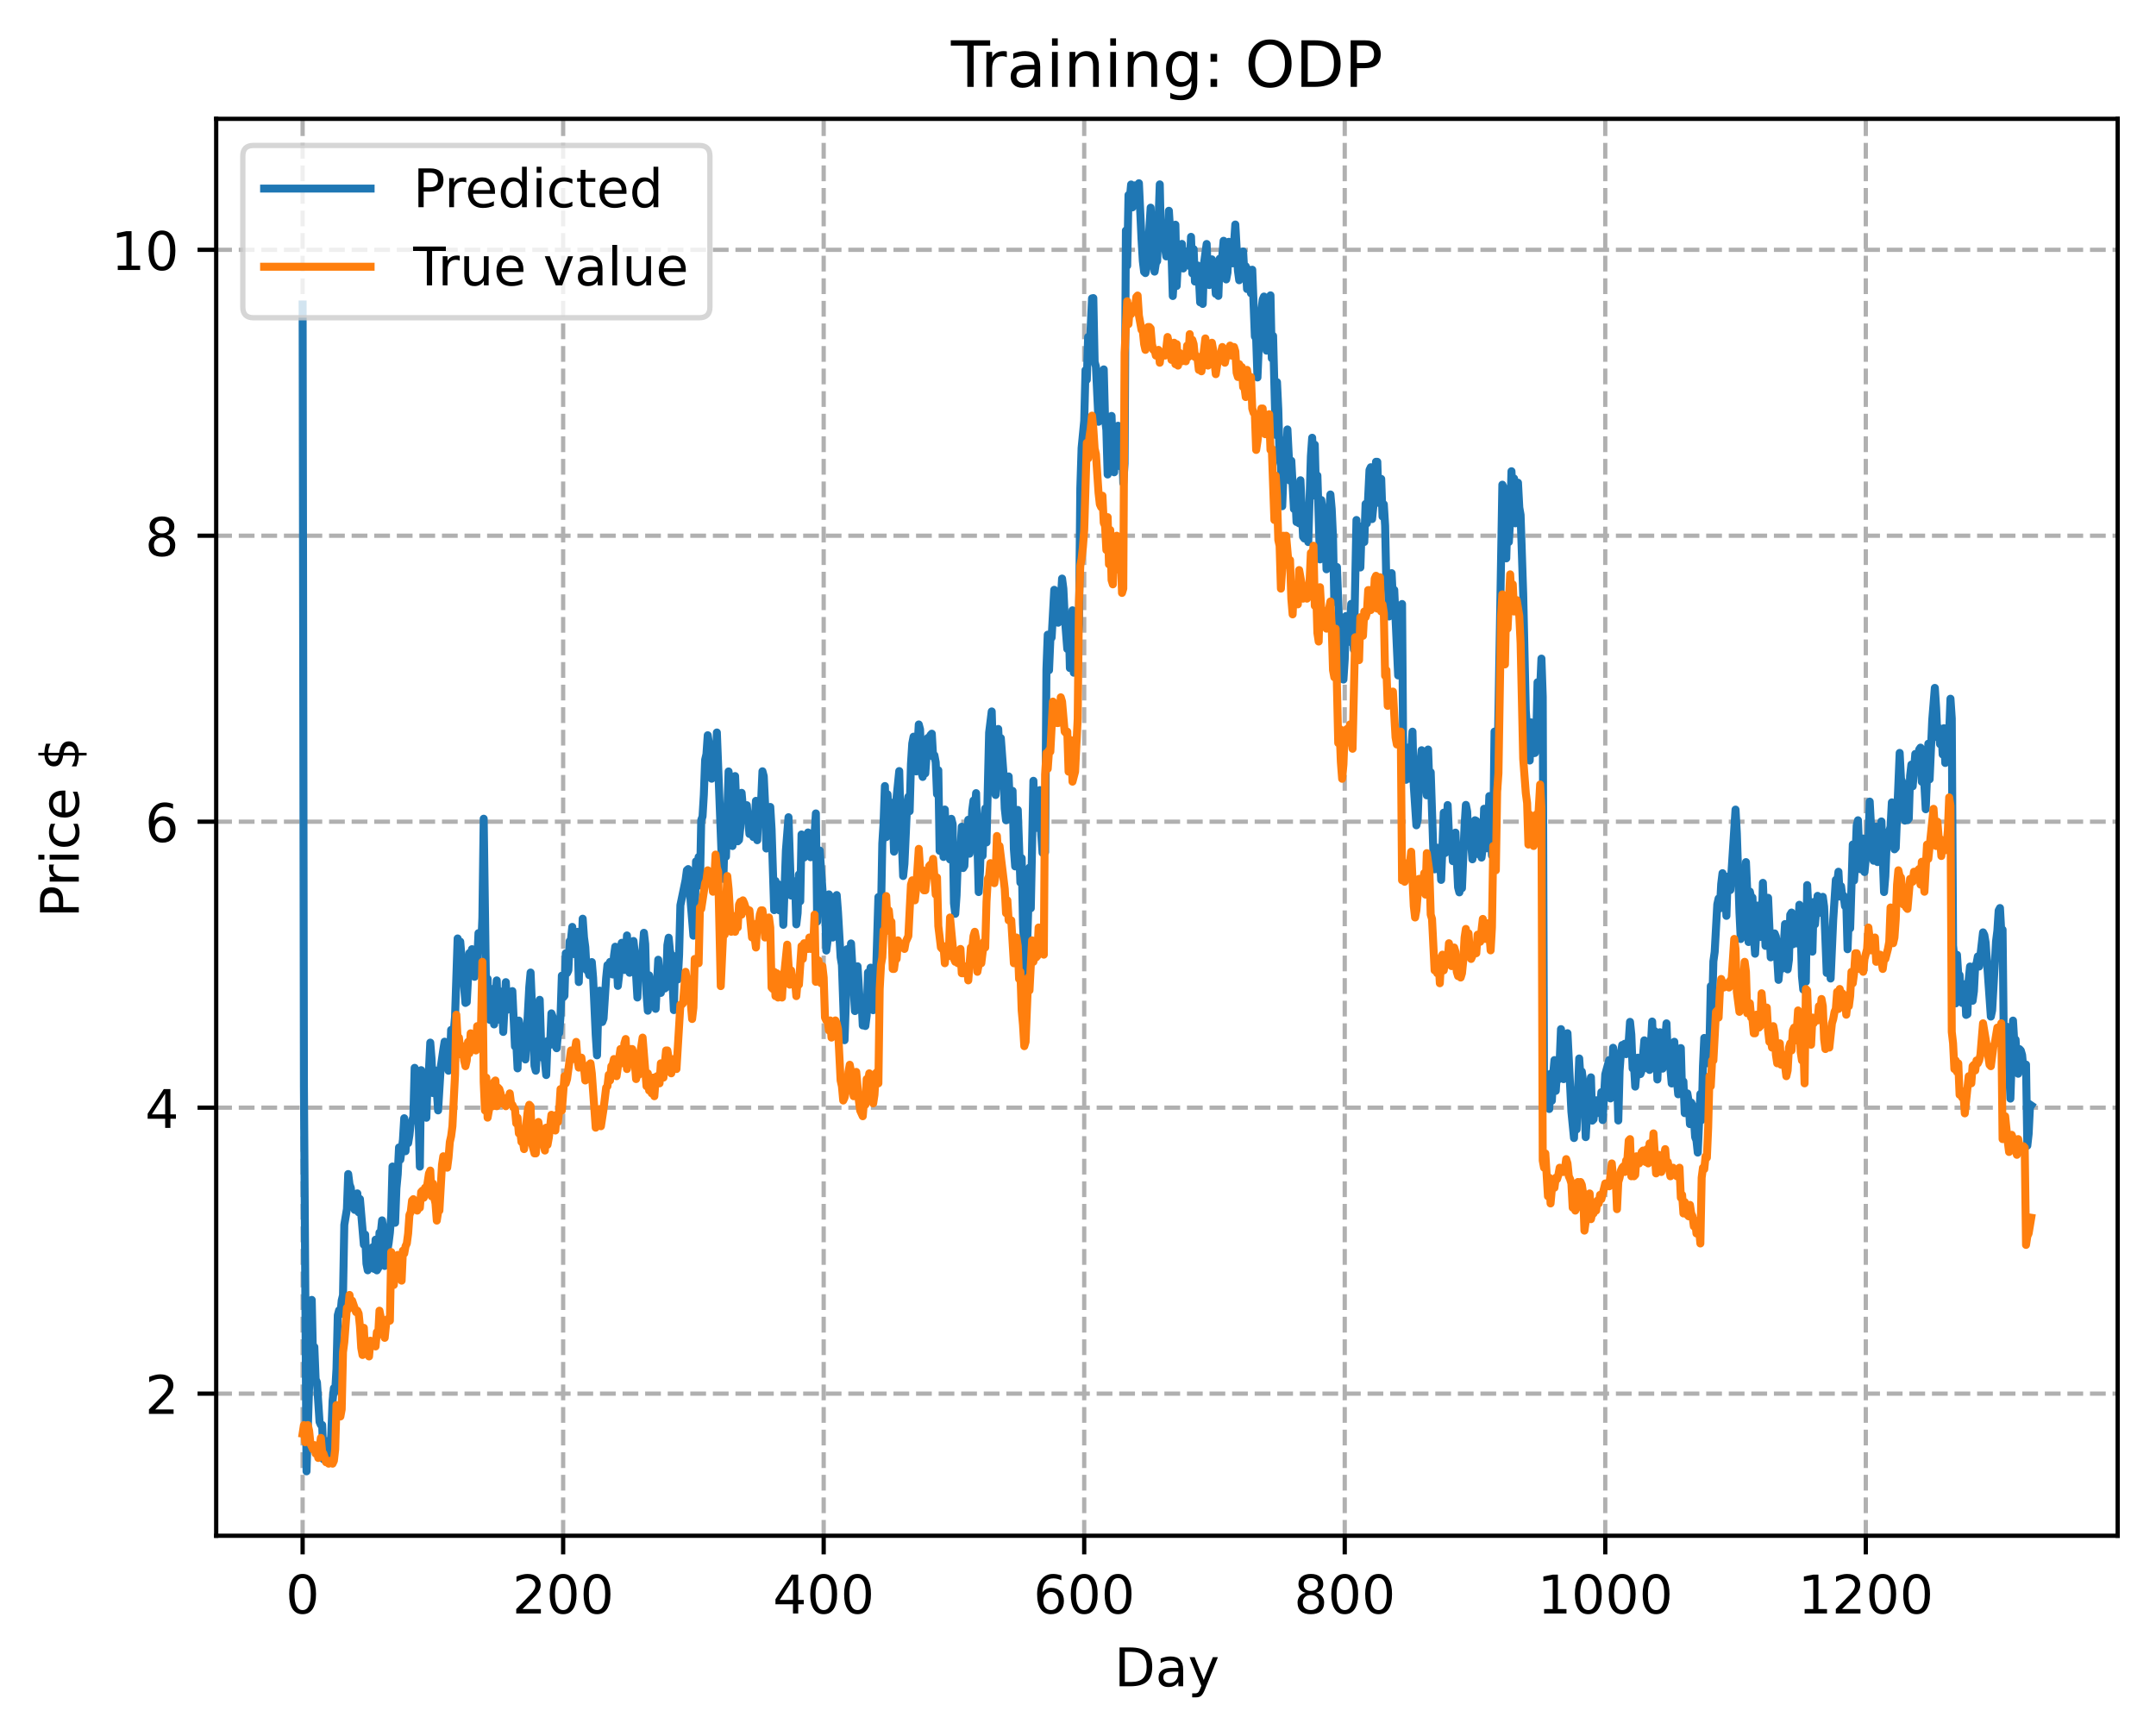 <?xml version="1.0" encoding="utf-8" standalone="no"?>
<!DOCTYPE svg PUBLIC "-//W3C//DTD SVG 1.1//EN"
  "http://www.w3.org/Graphics/SVG/1.1/DTD/svg11.dtd">
<!-- Created with matplotlib (https://matplotlib.org/) -->
<svg height="325.986pt" version="1.1" viewBox="0 0 404.923 325.986" width="404.923pt" xmlns="http://www.w3.org/2000/svg" xmlns:xlink="http://www.w3.org/1999/xlink">
 <defs>
  <style type="text/css">
*{stroke-linecap:butt;stroke-linejoin:round;}
  </style>
 </defs>
 <g id="figure_1">
  <g id="patch_1">
   <path d="M 0 325.986 
L 404.923 325.986 
L 404.923 0 
L 0 0 
z
" style="fill:#ffffff;"/>
  </g>
  <g id="axes_1">
   <g id="patch_2">
    <path d="M 40.603 288.43 
L 397.723 288.43 
L 397.723 22.318 
L 40.603 22.318 
z
" style="fill:#ffffff;"/>
   </g>
   <g id="matplotlib.axis_1">
    <g id="xtick_1">
     <g id="line2d_1">
      <path clip-path="url(#pc17bb254b2)" d="M 56.836 288.43 
L 56.836 22.318 
" style="fill:none;stroke:#b0b0b0;stroke-dasharray:2.96,1.28;stroke-dashoffset:0;stroke-width:0.8;"/>
     </g>
     <g id="line2d_2">
      <defs>
       <path d="M 0 0 
L 0 3.5 
" id="m6ad016a2c3" style="stroke:#000000;stroke-width:0.8;"/>
      </defs>
      <g>
       <use style="stroke:#000000;stroke-width:0.8;" x="56.836" xlink:href="#m6ad016a2c3" y="288.43"/>
      </g>
     </g>
     <g id="text_1">
      <!-- 0 -->
      <defs>
       <path d="M 31.781 66.406 
Q 24.172 66.406 20.328 58.906 
Q 16.5 51.422 16.5 36.375 
Q 16.5 21.391 20.328 13.891 
Q 24.172 6.391 31.781 6.391 
Q 39.453 6.391 43.281 13.891 
Q 47.125 21.391 47.125 36.375 
Q 47.125 51.422 43.281 58.906 
Q 39.453 66.406 31.781 66.406 
z
M 31.781 74.219 
Q 44.047 74.219 50.516 64.516 
Q 56.984 54.828 56.984 36.375 
Q 56.984 17.969 50.516 8.266 
Q 44.047 -1.422 31.781 -1.422 
Q 19.531 -1.422 13.062 8.266 
Q 6.594 17.969 6.594 36.375 
Q 6.594 54.828 13.062 64.516 
Q 19.531 74.219 31.781 74.219 
z
" id="DejaVuSans-48"/>
      </defs>
      <g transform="translate(53.655 303.029)scale(0.1 -0.1)">
       <use xlink:href="#DejaVuSans-48"/>
      </g>
     </g>
    </g>
    <g id="xtick_2">
     <g id="line2d_3">
      <path clip-path="url(#pc17bb254b2)" d="M 105.766 288.43 
L 105.766 22.318 
" style="fill:none;stroke:#b0b0b0;stroke-dasharray:2.96,1.28;stroke-dashoffset:0;stroke-width:0.8;"/>
     </g>
     <g id="line2d_4">
      <g>
       <use style="stroke:#000000;stroke-width:0.8;" x="105.766" xlink:href="#m6ad016a2c3" y="288.43"/>
      </g>
     </g>
     <g id="text_2">
      <!-- 200 -->
      <defs>
       <path d="M 19.188 8.297 
L 53.609 8.297 
L 53.609 0 
L 7.328 0 
L 7.328 8.297 
Q 12.938 14.109 22.625 23.891 
Q 32.328 33.688 34.812 36.531 
Q 39.547 41.844 41.422 45.531 
Q 43.312 49.219 43.312 52.781 
Q 43.312 58.594 39.234 62.25 
Q 35.156 65.922 28.609 65.922 
Q 23.969 65.922 18.812 64.312 
Q 13.672 62.703 7.812 59.422 
L 7.812 69.391 
Q 13.766 71.781 18.938 73 
Q 24.125 74.219 28.422 74.219 
Q 39.75 74.219 46.484 68.547 
Q 53.219 62.891 53.219 53.422 
Q 53.219 48.922 51.531 44.891 
Q 49.859 40.875 45.406 35.406 
Q 44.188 33.984 37.641 27.219 
Q 31.109 20.453 19.188 8.297 
z
" id="DejaVuSans-50"/>
      </defs>
      <g transform="translate(96.223 303.029)scale(0.1 -0.1)">
       <use xlink:href="#DejaVuSans-50"/>
       <use x="63.623" xlink:href="#DejaVuSans-48"/>
       <use x="127.246" xlink:href="#DejaVuSans-48"/>
      </g>
     </g>
    </g>
    <g id="xtick_3">
     <g id="line2d_5">
      <path clip-path="url(#pc17bb254b2)" d="M 154.697 288.43 
L 154.697 22.318 
" style="fill:none;stroke:#b0b0b0;stroke-dasharray:2.96,1.28;stroke-dashoffset:0;stroke-width:0.8;"/>
     </g>
     <g id="line2d_6">
      <g>
       <use style="stroke:#000000;stroke-width:0.8;" x="154.697" xlink:href="#m6ad016a2c3" y="288.43"/>
      </g>
     </g>
     <g id="text_3">
      <!-- 400 -->
      <defs>
       <path d="M 37.797 64.312 
L 12.891 25.391 
L 37.797 25.391 
z
M 35.203 72.906 
L 47.609 72.906 
L 47.609 25.391 
L 58.016 25.391 
L 58.016 17.188 
L 47.609 17.188 
L 47.609 0 
L 37.797 0 
L 37.797 17.188 
L 4.891 17.188 
L 4.891 26.703 
z
" id="DejaVuSans-52"/>
      </defs>
      <g transform="translate(145.153 303.029)scale(0.1 -0.1)">
       <use xlink:href="#DejaVuSans-52"/>
       <use x="63.623" xlink:href="#DejaVuSans-48"/>
       <use x="127.246" xlink:href="#DejaVuSans-48"/>
      </g>
     </g>
    </g>
    <g id="xtick_4">
     <g id="line2d_7">
      <path clip-path="url(#pc17bb254b2)" d="M 203.628 288.43 
L 203.628 22.318 
" style="fill:none;stroke:#b0b0b0;stroke-dasharray:2.96,1.28;stroke-dashoffset:0;stroke-width:0.8;"/>
     </g>
     <g id="line2d_8">
      <g>
       <use style="stroke:#000000;stroke-width:0.8;" x="203.628" xlink:href="#m6ad016a2c3" y="288.43"/>
      </g>
     </g>
     <g id="text_4">
      <!-- 600 -->
      <defs>
       <path d="M 33.016 40.375 
Q 26.375 40.375 22.484 35.828 
Q 18.609 31.297 18.609 23.391 
Q 18.609 15.531 22.484 10.953 
Q 26.375 6.391 33.016 6.391 
Q 39.656 6.391 43.531 10.953 
Q 47.406 15.531 47.406 23.391 
Q 47.406 31.297 43.531 35.828 
Q 39.656 40.375 33.016 40.375 
z
M 52.594 71.297 
L 52.594 62.312 
Q 48.875 64.062 45.094 64.984 
Q 41.312 65.922 37.594 65.922 
Q 27.828 65.922 22.672 59.328 
Q 17.531 52.734 16.797 39.406 
Q 19.672 43.656 24.016 45.922 
Q 28.375 48.188 33.594 48.188 
Q 44.578 48.188 50.953 41.516 
Q 57.328 34.859 57.328 23.391 
Q 57.328 12.156 50.688 5.359 
Q 44.047 -1.422 33.016 -1.422 
Q 20.359 -1.422 13.672 8.266 
Q 6.984 17.969 6.984 36.375 
Q 6.984 53.656 15.188 63.938 
Q 23.391 74.219 37.203 74.219 
Q 40.922 74.219 44.703 73.484 
Q 48.484 72.75 52.594 71.297 
z
" id="DejaVuSans-54"/>
      </defs>
      <g transform="translate(194.084 303.029)scale(0.1 -0.1)">
       <use xlink:href="#DejaVuSans-54"/>
       <use x="63.623" xlink:href="#DejaVuSans-48"/>
       <use x="127.246" xlink:href="#DejaVuSans-48"/>
      </g>
     </g>
    </g>
    <g id="xtick_5">
     <g id="line2d_9">
      <path clip-path="url(#pc17bb254b2)" d="M 252.558 288.43 
L 252.558 22.318 
" style="fill:none;stroke:#b0b0b0;stroke-dasharray:2.96,1.28;stroke-dashoffset:0;stroke-width:0.8;"/>
     </g>
     <g id="line2d_10">
      <g>
       <use style="stroke:#000000;stroke-width:0.8;" x="252.558" xlink:href="#m6ad016a2c3" y="288.43"/>
      </g>
     </g>
     <g id="text_5">
      <!-- 800 -->
      <defs>
       <path d="M 31.781 34.625 
Q 24.75 34.625 20.719 30.859 
Q 16.703 27.094 16.703 20.516 
Q 16.703 13.922 20.719 10.156 
Q 24.75 6.391 31.781 6.391 
Q 38.812 6.391 42.859 10.172 
Q 46.922 13.969 46.922 20.516 
Q 46.922 27.094 42.891 30.859 
Q 38.875 34.625 31.781 34.625 
z
M 21.922 38.812 
Q 15.578 40.375 12.031 44.719 
Q 8.5 49.078 8.5 55.328 
Q 8.5 64.062 14.719 69.141 
Q 20.953 74.219 31.781 74.219 
Q 42.672 74.219 48.875 69.141 
Q 55.078 64.062 55.078 55.328 
Q 55.078 49.078 51.531 44.719 
Q 48 40.375 41.703 38.812 
Q 48.828 37.156 52.797 32.312 
Q 56.781 27.484 56.781 20.516 
Q 56.781 9.906 50.312 4.234 
Q 43.844 -1.422 31.781 -1.422 
Q 19.734 -1.422 13.25 4.234 
Q 6.781 9.906 6.781 20.516 
Q 6.781 27.484 10.781 32.312 
Q 14.797 37.156 21.922 38.812 
z
M 18.312 54.391 
Q 18.312 48.734 21.844 45.562 
Q 25.391 42.391 31.781 42.391 
Q 38.141 42.391 41.719 45.562 
Q 45.312 48.734 45.312 54.391 
Q 45.312 60.062 41.719 63.234 
Q 38.141 66.406 31.781 66.406 
Q 25.391 66.406 21.844 63.234 
Q 18.312 60.062 18.312 54.391 
z
" id="DejaVuSans-56"/>
      </defs>
      <g transform="translate(243.015 303.029)scale(0.1 -0.1)">
       <use xlink:href="#DejaVuSans-56"/>
       <use x="63.623" xlink:href="#DejaVuSans-48"/>
       <use x="127.246" xlink:href="#DejaVuSans-48"/>
      </g>
     </g>
    </g>
    <g id="xtick_6">
     <g id="line2d_11">
      <path clip-path="url(#pc17bb254b2)" d="M 301.489 288.43 
L 301.489 22.318 
" style="fill:none;stroke:#b0b0b0;stroke-dasharray:2.96,1.28;stroke-dashoffset:0;stroke-width:0.8;"/>
     </g>
     <g id="line2d_12">
      <g>
       <use style="stroke:#000000;stroke-width:0.8;" x="301.489" xlink:href="#m6ad016a2c3" y="288.43"/>
      </g>
     </g>
     <g id="text_6">
      <!-- 1000 -->
      <defs>
       <path d="M 12.406 8.297 
L 28.516 8.297 
L 28.516 63.922 
L 10.984 60.406 
L 10.984 69.391 
L 28.422 72.906 
L 38.281 72.906 
L 38.281 8.297 
L 54.391 8.297 
L 54.391 0 
L 12.406 0 
z
" id="DejaVuSans-49"/>
      </defs>
      <g transform="translate(288.764 303.029)scale(0.1 -0.1)">
       <use xlink:href="#DejaVuSans-49"/>
       <use x="63.623" xlink:href="#DejaVuSans-48"/>
       <use x="127.246" xlink:href="#DejaVuSans-48"/>
       <use x="190.869" xlink:href="#DejaVuSans-48"/>
      </g>
     </g>
    </g>
    <g id="xtick_7">
     <g id="line2d_13">
      <path clip-path="url(#pc17bb254b2)" d="M 350.419 288.43 
L 350.419 22.318 
" style="fill:none;stroke:#b0b0b0;stroke-dasharray:2.96,1.28;stroke-dashoffset:0;stroke-width:0.8;"/>
     </g>
     <g id="line2d_14">
      <g>
       <use style="stroke:#000000;stroke-width:0.8;" x="350.419" xlink:href="#m6ad016a2c3" y="288.43"/>
      </g>
     </g>
     <g id="text_7">
      <!-- 1200 -->
      <g transform="translate(337.694 303.029)scale(0.1 -0.1)">
       <use xlink:href="#DejaVuSans-49"/>
       <use x="63.623" xlink:href="#DejaVuSans-50"/>
       <use x="127.246" xlink:href="#DejaVuSans-48"/>
       <use x="190.869" xlink:href="#DejaVuSans-48"/>
      </g>
     </g>
    </g>
    <g id="text_8">
     <!-- Day -->
     <defs>
      <path d="M 19.672 64.797 
L 19.672 8.109 
L 31.594 8.109 
Q 46.688 8.109 53.688 14.938 
Q 60.688 21.781 60.688 36.531 
Q 60.688 51.172 53.688 57.984 
Q 46.688 64.797 31.594 64.797 
z
M 9.812 72.906 
L 30.078 72.906 
Q 51.266 72.906 61.172 64.094 
Q 71.094 55.281 71.094 36.531 
Q 71.094 17.672 61.125 8.828 
Q 51.172 0 30.078 0 
L 9.812 0 
z
" id="DejaVuSans-68"/>
      <path d="M 34.281 27.484 
Q 23.391 27.484 19.188 25 
Q 14.984 22.516 14.984 16.5 
Q 14.984 11.719 18.141 8.906 
Q 21.297 6.109 26.703 6.109 
Q 34.188 6.109 38.703 11.406 
Q 43.219 16.703 43.219 25.484 
L 43.219 27.484 
z
M 52.203 31.203 
L 52.203 0 
L 43.219 0 
L 43.219 8.297 
Q 40.141 3.328 35.547 0.953 
Q 30.953 -1.422 24.312 -1.422 
Q 15.922 -1.422 10.953 3.297 
Q 6 8.016 6 15.922 
Q 6 25.141 12.172 29.828 
Q 18.359 34.516 30.609 34.516 
L 43.219 34.516 
L 43.219 35.406 
Q 43.219 41.609 39.141 45 
Q 35.062 48.391 27.688 48.391 
Q 23 48.391 18.547 47.266 
Q 14.109 46.141 10.016 43.891 
L 10.016 52.203 
Q 14.938 54.109 19.578 55.047 
Q 24.219 56 28.609 56 
Q 40.484 56 46.344 49.844 
Q 52.203 43.703 52.203 31.203 
z
" id="DejaVuSans-97"/>
      <path d="M 32.172 -5.078 
Q 28.375 -14.844 24.75 -17.812 
Q 21.141 -20.797 15.094 -20.797 
L 7.906 -20.797 
L 7.906 -13.281 
L 13.188 -13.281 
Q 16.891 -13.281 18.938 -11.516 
Q 21 -9.766 23.484 -3.219 
L 25.094 0.875 
L 2.984 54.688 
L 12.5 54.688 
L 29.594 11.922 
L 46.688 54.688 
L 56.203 54.688 
z
" id="DejaVuSans-121"/>
     </defs>
     <g transform="translate(209.29 316.707)scale(0.1 -0.1)">
      <use xlink:href="#DejaVuSans-68"/>
      <use x="77.002" xlink:href="#DejaVuSans-97"/>
      <use x="138.281" xlink:href="#DejaVuSans-121"/>
     </g>
    </g>
   </g>
   <g id="matplotlib.axis_2">
    <g id="ytick_1">
     <g id="line2d_15">
      <path clip-path="url(#pc17bb254b2)" d="M 40.603 261.738 
L 397.723 261.738 
" style="fill:none;stroke:#b0b0b0;stroke-dasharray:2.96,1.28;stroke-dashoffset:0;stroke-width:0.8;"/>
     </g>
     <g id="line2d_16">
      <defs>
       <path d="M 0 0 
L -3.5 0 
" id="mba85544c1a" style="stroke:#000000;stroke-width:0.8;"/>
      </defs>
      <g>
       <use style="stroke:#000000;stroke-width:0.8;" x="40.603" xlink:href="#mba85544c1a" y="261.738"/>
      </g>
     </g>
     <g id="text_9">
      <!-- 2 -->
      <g transform="translate(27.241 265.538)scale(0.1 -0.1)">
       <use xlink:href="#DejaVuSans-50"/>
      </g>
     </g>
    </g>
    <g id="ytick_2">
     <g id="line2d_17">
      <path clip-path="url(#pc17bb254b2)" d="M 40.603 208.032 
L 397.723 208.032 
" style="fill:none;stroke:#b0b0b0;stroke-dasharray:2.96,1.28;stroke-dashoffset:0;stroke-width:0.8;"/>
     </g>
     <g id="line2d_18">
      <g>
       <use style="stroke:#000000;stroke-width:0.8;" x="40.603" xlink:href="#mba85544c1a" y="208.032"/>
      </g>
     </g>
     <g id="text_10">
      <!-- 4 -->
      <g transform="translate(27.241 211.831)scale(0.1 -0.1)">
       <use xlink:href="#DejaVuSans-52"/>
      </g>
     </g>
    </g>
    <g id="ytick_3">
     <g id="line2d_19">
      <path clip-path="url(#pc17bb254b2)" d="M 40.603 154.325 
L 397.723 154.325 
" style="fill:none;stroke:#b0b0b0;stroke-dasharray:2.96,1.28;stroke-dashoffset:0;stroke-width:0.8;"/>
     </g>
     <g id="line2d_20">
      <g>
       <use style="stroke:#000000;stroke-width:0.8;" x="40.603" xlink:href="#mba85544c1a" y="154.325"/>
      </g>
     </g>
     <g id="text_11">
      <!-- 6 -->
      <g transform="translate(27.241 158.124)scale(0.1 -0.1)">
       <use xlink:href="#DejaVuSans-54"/>
      </g>
     </g>
    </g>
    <g id="ytick_4">
     <g id="line2d_21">
      <path clip-path="url(#pc17bb254b2)" d="M 40.603 100.619 
L 397.723 100.619 
" style="fill:none;stroke:#b0b0b0;stroke-dasharray:2.96,1.28;stroke-dashoffset:0;stroke-width:0.8;"/>
     </g>
     <g id="line2d_22">
      <g>
       <use style="stroke:#000000;stroke-width:0.8;" x="40.603" xlink:href="#mba85544c1a" y="100.619"/>
      </g>
     </g>
     <g id="text_12">
      <!-- 8 -->
      <g transform="translate(27.241 104.418)scale(0.1 -0.1)">
       <use xlink:href="#DejaVuSans-56"/>
      </g>
     </g>
    </g>
    <g id="ytick_5">
     <g id="line2d_23">
      <path clip-path="url(#pc17bb254b2)" d="M 40.603 46.912 
L 397.723 46.912 
" style="fill:none;stroke:#b0b0b0;stroke-dasharray:2.96,1.28;stroke-dashoffset:0;stroke-width:0.8;"/>
     </g>
     <g id="line2d_24">
      <g>
       <use style="stroke:#000000;stroke-width:0.8;" x="40.603" xlink:href="#mba85544c1a" y="46.912"/>
      </g>
     </g>
     <g id="text_13">
      <!-- 10 -->
      <g transform="translate(20.878 50.711)scale(0.1 -0.1)">
       <use xlink:href="#DejaVuSans-49"/>
       <use x="63.623" xlink:href="#DejaVuSans-48"/>
      </g>
     </g>
    </g>
    <g id="text_14">
     <!-- Price $ -->
     <defs>
      <path d="M 19.672 64.797 
L 19.672 37.406 
L 32.078 37.406 
Q 38.969 37.406 42.719 40.969 
Q 46.484 44.531 46.484 51.125 
Q 46.484 57.672 42.719 61.234 
Q 38.969 64.797 32.078 64.797 
z
M 9.812 72.906 
L 32.078 72.906 
Q 44.344 72.906 50.609 67.359 
Q 56.891 61.812 56.891 51.125 
Q 56.891 40.328 50.609 34.812 
Q 44.344 29.297 32.078 29.297 
L 19.672 29.297 
L 19.672 0 
L 9.812 0 
z
" id="DejaVuSans-80"/>
      <path d="M 41.109 46.297 
Q 39.594 47.172 37.812 47.578 
Q 36.031 48 33.891 48 
Q 26.266 48 22.188 43.047 
Q 18.109 38.094 18.109 28.812 
L 18.109 0 
L 9.078 0 
L 9.078 54.688 
L 18.109 54.688 
L 18.109 46.188 
Q 20.953 51.172 25.484 53.578 
Q 30.031 56 36.531 56 
Q 37.453 56 38.578 55.875 
Q 39.703 55.766 41.062 55.516 
z
" id="DejaVuSans-114"/>
      <path d="M 9.422 54.688 
L 18.406 54.688 
L 18.406 0 
L 9.422 0 
z
M 9.422 75.984 
L 18.406 75.984 
L 18.406 64.594 
L 9.422 64.594 
z
" id="DejaVuSans-105"/>
      <path d="M 48.781 52.594 
L 48.781 44.188 
Q 44.969 46.297 41.141 47.344 
Q 37.312 48.391 33.406 48.391 
Q 24.656 48.391 19.812 42.844 
Q 14.984 37.312 14.984 27.297 
Q 14.984 17.281 19.812 11.734 
Q 24.656 6.203 33.406 6.203 
Q 37.312 6.203 41.141 7.25 
Q 44.969 8.297 48.781 10.406 
L 48.781 2.094 
Q 45.016 0.344 40.984 -0.531 
Q 36.969 -1.422 32.422 -1.422 
Q 20.062 -1.422 12.781 6.344 
Q 5.516 14.109 5.516 27.297 
Q 5.516 40.672 12.859 48.328 
Q 20.219 56 33.016 56 
Q 37.156 56 41.109 55.141 
Q 45.062 54.297 48.781 52.594 
z
" id="DejaVuSans-99"/>
      <path d="M 56.203 29.594 
L 56.203 25.203 
L 14.891 25.203 
Q 15.484 15.922 20.484 11.062 
Q 25.484 6.203 34.422 6.203 
Q 39.594 6.203 44.453 7.469 
Q 49.312 8.734 54.109 11.281 
L 54.109 2.781 
Q 49.266 0.734 44.188 -0.344 
Q 39.109 -1.422 33.891 -1.422 
Q 20.797 -1.422 13.156 6.188 
Q 5.516 13.812 5.516 26.812 
Q 5.516 40.234 12.766 48.109 
Q 20.016 56 32.328 56 
Q 43.359 56 49.781 48.891 
Q 56.203 41.797 56.203 29.594 
z
M 47.219 32.234 
Q 47.125 39.594 43.094 43.984 
Q 39.062 48.391 32.422 48.391 
Q 24.906 48.391 20.391 44.141 
Q 15.875 39.891 15.188 32.172 
z
" id="DejaVuSans-101"/>
      <path id="DejaVuSans-32"/>
      <path d="M 33.797 -14.703 
L 28.906 -14.703 
L 28.859 0 
Q 23.734 0.094 18.609 1.188 
Q 13.484 2.297 8.297 4.5 
L 8.297 13.281 
Q 13.281 10.156 18.375 8.562 
Q 23.484 6.984 28.906 6.938 
L 28.906 29.203 
Q 18.109 30.953 13.203 35.156 
Q 8.297 39.359 8.297 46.688 
Q 8.297 54.641 13.625 59.219 
Q 18.953 63.812 28.906 64.5 
L 28.906 75.984 
L 33.797 75.984 
L 33.797 64.656 
Q 38.328 64.453 42.578 63.688 
Q 46.828 62.938 50.875 61.625 
L 50.875 53.078 
Q 46.828 55.125 42.547 56.25 
Q 38.281 57.375 33.797 57.562 
L 33.797 36.719 
Q 44.875 35.016 50.094 30.609 
Q 55.328 26.219 55.328 18.609 
Q 55.328 10.359 49.781 5.594 
Q 44.234 0.828 33.797 0.094 
z
M 28.906 37.594 
L 28.906 57.625 
Q 23.25 56.984 20.266 54.391 
Q 17.281 51.812 17.281 47.516 
Q 17.281 43.312 20.031 40.969 
Q 22.797 38.625 28.906 37.594 
z
M 33.797 28.219 
L 33.797 7.078 
Q 39.984 7.906 43.141 10.594 
Q 46.297 13.281 46.297 17.672 
Q 46.297 21.969 43.281 24.5 
Q 40.281 27.047 33.797 28.219 
z
" id="DejaVuSans-36"/>
     </defs>
     <g transform="translate(14.798 172.342)rotate(-90)scale(0.1 -0.1)">
      <use xlink:href="#DejaVuSans-80"/>
      <use x="58.553" xlink:href="#DejaVuSans-114"/>
      <use x="99.666" xlink:href="#DejaVuSans-105"/>
      <use x="127.449" xlink:href="#DejaVuSans-99"/>
      <use x="182.43" xlink:href="#DejaVuSans-101"/>
      <use x="243.953" xlink:href="#DejaVuSans-32"/>
      <use x="275.74" xlink:href="#DejaVuSans-36"/>
     </g>
    </g>
   </g>
   <g id="line2d_25">
    <path clip-path="url(#pc17bb254b2)" d="M 56.836 57.195 
L 57.081 203.985 
L 57.57 276.334 
L 58.548 244.137 
L 58.793 255.303 
L 59.038 252.976 
L 59.282 259.044 
L 59.527 259.603 
L 60.016 267.056 
L 60.261 267.609 
L 60.506 267.621 
L 60.75 274.075 
L 61.24 270.646 
L 61.484 272.692 
L 61.729 273.368 
L 61.974 273.521 
L 62.218 269.37 
L 62.463 263.076 
L 62.708 260.705 
L 62.952 261.326 
L 63.197 257.089 
L 63.441 247.011 
L 63.686 246.091 
L 63.931 246.824 
L 64.175 244.241 
L 64.42 243.263 
L 64.665 230.039 
L 65.154 227.069 
L 65.399 220.503 
L 65.643 222.442 
L 65.888 223.103 
L 66.133 225.822 
L 66.377 225.695 
L 66.622 227.237 
L 66.867 227.062 
L 67.111 224.134 
L 67.356 227.686 
L 67.601 225.189 
L 68.335 233.777 
L 68.579 231.869 
L 68.824 237.331 
L 69.069 238.578 
L 69.313 238.102 
L 69.558 236.576 
L 69.802 238.149 
L 70.047 234.198 
L 70.292 238.33 
L 70.536 232.825 
L 70.781 238.591 
L 71.026 238.193 
L 71.27 231.495 
L 71.515 231.578 
L 71.76 229.202 
L 72.004 231.224 
L 72.249 237.764 
L 72.983 233.488 
L 73.228 231.496 
L 73.472 228.258 
L 73.717 219.088 
L 73.962 221.373 
L 74.206 229.659 
L 74.451 223.165 
L 74.696 220.554 
L 74.94 215.503 
L 75.185 217.805 
L 75.674 214.1 
L 75.919 210.019 
L 76.163 216.213 
L 76.408 212.103 
L 76.653 214.697 
L 76.897 213.215 
L 77.142 210.906 
L 77.387 210.514 
L 77.631 209.746 
L 77.876 200.554 
L 78.121 203.217 
L 78.365 201.078 
L 78.855 219.109 
L 79.099 200.99 
L 79.344 202.832 
L 79.589 206.359 
L 79.833 201.968 
L 80.078 209.932 
L 80.323 202.464 
L 80.567 200.821 
L 80.812 195.817 
L 81.056 198.919 
L 81.301 205.292 
L 81.546 200.959 
L 81.79 205.426 
L 82.035 204.837 
L 82.28 208.55 
L 82.769 200.504 
L 83.258 197.159 
L 83.503 195.642 
L 83.748 195.773 
L 83.992 199.616 
L 84.237 201.099 
L 84.482 200.163 
L 84.726 193.431 
L 84.971 196.263 
L 85.46 191.039 
L 85.95 176.253 
L 86.194 178.545 
L 86.439 176.854 
L 87.417 188.365 
L 87.662 188.219 
L 88.151 178.986 
L 88.396 183.139 
L 88.641 178.269 
L 89.13 183.456 
L 89.375 179.239 
L 89.619 180.691 
L 89.864 175.256 
L 90.109 177.998 
L 90.353 178.369 
L 90.598 172.36 
L 90.843 153.766 
L 91.332 189.114 
L 91.577 183.82 
L 91.821 191.423 
L 92.066 191.58 
L 92.555 185.741 
L 92.8 192.401 
L 93.289 184.132 
L 93.534 191.512 
L 93.778 186.134 
L 94.023 188.729 
L 94.268 187.332 
L 94.512 193.812 
L 95.002 184.46 
L 95.246 189.658 
L 95.491 187.802 
L 95.736 188.968 
L 95.98 186.262 
L 96.225 186.139 
L 96.714 196.526 
L 96.959 195.709 
L 97.204 200.656 
L 97.448 191.677 
L 98.182 195.887 
L 98.427 196.807 
L 98.672 198.983 
L 99.405 185.364 
L 99.65 182.656 
L 100.384 200.158 
L 100.629 201.096 
L 101.363 187.776 
L 101.607 195.488 
L 101.852 198.622 
L 102.097 196.662 
L 102.586 201.909 
L 102.831 195.522 
L 103.075 196.264 
L 103.32 196.236 
L 103.565 190.324 
L 103.809 191.008 
L 104.054 192.607 
L 104.299 196.38 
L 104.543 196.871 
L 104.788 194.22 
L 105.032 194.012 
L 105.277 190.749 
L 105.522 183.234 
L 105.766 187.321 
L 106.011 187.022 
L 106.256 179.031 
L 106.5 182.758 
L 106.745 182.247 
L 106.99 176.764 
L 107.234 176.472 
L 107.479 174.082 
L 107.724 179.186 
L 107.968 179.195 
L 108.213 175.743 
L 108.458 175.015 
L 108.702 184.441 
L 108.947 176.005 
L 109.192 179.783 
L 109.436 172.543 
L 109.681 176.047 
L 109.926 177.886 
L 110.17 182.183 
L 110.415 182.021 
L 110.66 183.14 
L 110.904 181.528 
L 111.149 180.694 
L 111.393 183.639 
L 111.883 194.4 
L 112.127 198.208 
L 112.372 189.273 
L 112.617 186.057 
L 112.861 186.512 
L 113.106 191.948 
L 113.351 191.298 
L 113.84 183.684 
L 114.085 181.25 
L 114.329 181.705 
L 114.574 180.658 
L 114.819 181.399 
L 115.063 183.019 
L 115.308 179.555 
L 115.553 177.805 
L 115.797 180.09 
L 116.042 185.165 
L 116.287 183.072 
L 116.531 178.045 
L 116.776 177.066 
L 117.02 178.175 
L 117.265 182.174 
L 117.51 180.243 
L 117.754 175.687 
L 117.999 182.187 
L 118.244 182.697 
L 118.488 181.912 
L 118.733 180.152 
L 118.978 176.728 
L 119.222 178.973 
L 119.712 187.348 
L 119.956 182.223 
L 120.201 183.281 
L 120.446 181.555 
L 120.935 175.193 
L 121.18 177.298 
L 121.424 186.672 
L 121.669 189.827 
L 121.914 183.18 
L 122.158 184.627 
L 122.403 187.013 
L 122.648 187.755 
L 122.892 185.414 
L 123.137 189.478 
L 123.626 180.249 
L 124.115 186.483 
L 124.36 183.28 
L 124.605 183.31 
L 124.849 185.661 
L 125.094 185.446 
L 125.339 177.509 
L 125.583 176.112 
L 125.828 178.575 
L 126.073 179.645 
L 126.562 189.711 
L 126.807 179.584 
L 127.051 183.587 
L 127.296 183.959 
L 127.541 179.362 
L 127.785 170.021 
L 128.764 165.275 
L 129.008 163.434 
L 129.253 163.224 
L 129.742 169.754 
L 130.232 175.735 
L 130.476 172.555 
L 130.721 161.773 
L 130.966 164.784 
L 131.21 160.939 
L 131.455 166.312 
L 131.7 154.019 
L 131.944 153.36 
L 132.189 149.254 
L 132.434 142.695 
L 132.678 141.641 
L 132.923 138.088 
L 133.412 141.39 
L 133.657 146.255 
L 134.146 145.143 
L 134.391 145.818 
L 134.636 137.572 
L 135.614 162.887 
L 135.859 165.067 
L 136.103 156.437 
L 136.348 160.889 
L 136.837 144.888 
L 137.082 147.4 
L 137.571 158.897 
L 137.816 154.813 
L 138.061 145.758 
L 138.55 158.011 
L 138.795 157.754 
L 139.039 155.43 
L 139.284 148.905 
L 139.529 151.788 
L 139.773 151.423 
L 140.018 152.217 
L 140.263 151.222 
L 140.752 156.634 
L 140.996 156.509 
L 141.241 156.64 
L 141.486 157.211 
L 141.73 154.725 
L 141.975 150.41 
L 142.22 157.804 
L 142.464 151.807 
L 142.709 153.851 
L 142.954 150.363 
L 143.198 144.857 
L 143.443 145.778 
L 143.688 150.912 
L 143.932 159.365 
L 144.177 158.78 
L 144.422 152.623 
L 144.666 151.554 
L 144.911 155.697 
L 145.4 170.936 
L 145.645 165.453 
L 145.89 170.353 
L 146.134 166.053 
L 146.379 170.978 
L 146.868 166.351 
L 147.113 173.692 
L 147.602 159.733 
L 148.091 153.484 
L 148.581 168.194 
L 148.825 166.107 
L 149.07 168.321 
L 149.315 165.506 
L 149.559 173.61 
L 149.804 171.49 
L 150.049 164.229 
L 150.293 169.267 
L 150.538 156.722 
L 150.783 156.852 
L 151.027 161.053 
L 151.272 157.132 
L 151.517 157.388 
L 151.761 156.349 
L 152.251 161.001 
L 152.495 160.494 
L 152.74 159.491 
L 152.984 156.788 
L 153.229 152.772 
L 153.474 173.097 
L 153.963 159.744 
L 154.697 170.453 
L 154.942 169.542 
L 155.186 178.528 
L 155.431 176.657 
L 155.676 167.974 
L 155.92 168.35 
L 156.165 170.883 
L 156.41 176.083 
L 157.144 168.104 
L 157.388 171.292 
L 157.878 179.803 
L 158.122 181.245 
L 158.612 195.365 
L 158.856 188.502 
L 159.101 178.27 
L 159.345 184.767 
L 159.835 177.19 
L 160.569 189.893 
L 160.813 188.182 
L 161.058 181.48 
L 161.547 189.314 
L 161.792 187.351 
L 162.037 192.592 
L 162.281 192.582 
L 162.526 192.697 
L 162.771 190.772 
L 163.015 182.646 
L 163.26 184.973 
L 163.505 181.741 
L 163.749 184.162 
L 163.994 189.73 
L 164.239 186.419 
L 164.483 184.722 
L 164.972 168.475 
L 165.217 184.59 
L 165.706 158.446 
L 165.951 154.467 
L 166.196 147.629 
L 166.44 157.229 
L 166.685 149.176 
L 166.93 152.067 
L 167.174 150.652 
L 167.419 156.001 
L 167.664 152.635 
L 167.908 159.955 
L 168.153 157.362 
L 168.398 149.672 
L 168.887 144.817 
L 169.132 154.254 
L 169.376 158.152 
L 169.621 164.527 
L 169.866 162.229 
L 170.355 151.382 
L 170.6 149.643 
L 170.844 152.351 
L 171.089 143.493 
L 171.333 139.633 
L 171.578 138.358 
L 171.823 143.321 
L 172.067 144.878 
L 172.557 136.064 
L 172.801 136.986 
L 173.046 144.959 
L 173.291 145.919 
L 173.535 139.983 
L 173.78 145.251 
L 174.269 138.581 
L 174.514 139.67 
L 174.759 138.063 
L 175.003 137.795 
L 175.248 142.104 
L 175.493 141.847 
L 175.737 143.167 
L 175.982 149.157 
L 176.227 144.666 
L 176.471 159.796 
L 176.716 157.393 
L 176.96 157.61 
L 177.205 160.946 
L 177.45 152.04 
L 177.694 158.422 
L 177.939 155.844 
L 178.184 157.985 
L 178.428 161.413 
L 178.673 153.782 
L 178.918 154.766 
L 179.162 169.635 
L 179.407 171.624 
L 179.652 168.188 
L 179.896 161.357 
L 180.141 161.131 
L 180.386 159.713 
L 180.63 155.269 
L 180.875 163.034 
L 181.12 162.631 
L 181.364 157.545 
L 181.609 158.154 
L 181.854 153.96 
L 182.098 160.337 
L 182.343 157.871 
L 182.588 152.218 
L 182.832 150.346 
L 183.077 152.288 
L 183.321 148.959 
L 183.811 167.544 
L 184.055 163.597 
L 184.3 154.86 
L 184.545 160.735 
L 184.789 154.134 
L 185.034 151.845 
L 185.279 158.22 
L 185.768 137.603 
L 186.257 133.619 
L 186.502 142.087 
L 186.991 149.311 
L 187.236 145.784 
L 187.481 136.913 
L 187.725 142.336 
L 187.97 138.624 
L 188.459 145.196 
L 188.704 151.866 
L 188.948 154.06 
L 189.193 153.912 
L 189.438 145.824 
L 189.682 151.679 
L 189.927 150.416 
L 190.172 148.538 
L 190.416 159.495 
L 190.661 162.722 
L 190.906 158.968 
L 191.15 152.116 
L 191.64 165.748 
L 191.884 161.173 
L 192.129 173.532 
L 192.618 183.453 
L 192.863 178.965 
L 193.352 162.941 
L 193.597 170.585 
L 194.086 146.645 
L 194.331 153.865 
L 194.575 151.6 
L 194.82 155.5 
L 195.065 154.442 
L 195.309 148.392 
L 195.554 156.664 
L 195.799 160.162 
L 196.043 156.091 
L 196.288 160.035 
L 196.533 125.73 
L 196.777 119.199 
L 197.022 125.878 
L 197.267 120.104 
L 197.511 119.737 
L 198.001 110.774 
L 198.245 115.089 
L 198.49 112.632 
L 198.735 116.957 
L 199.224 112.992 
L 199.469 108.662 
L 199.713 110.549 
L 199.958 115.584 
L 200.447 121.88 
L 200.692 115.674 
L 200.936 125.474 
L 201.181 123.484 
L 201.426 114.624 
L 201.67 126.347 
L 201.915 125.891 
L 202.649 117.177 
L 202.894 91.735 
L 203.138 84.138 
L 203.628 79.049 
L 203.872 69.519 
L 204.117 71.329 
L 204.362 63.279 
L 204.606 66.537 
L 205.096 56.037 
L 205.34 55.985 
L 205.585 67.968 
L 205.83 68.856 
L 206.319 79.215 
L 206.808 76.631 
L 207.053 77.771 
L 207.297 69.377 
L 207.542 78.677 
L 207.787 80.759 
L 208.031 89.116 
L 208.276 78.774 
L 208.521 87.195 
L 208.765 78.116 
L 209.01 86.039 
L 209.255 88.705 
L 209.499 81.085 
L 209.744 82.103 
L 209.989 79.963 
L 210.478 87.631 
L 210.723 82.775 
L 210.967 90.739 
L 211.212 87.075 
L 211.457 43.294 
L 211.701 49.907 
L 211.946 36.623 
L 212.191 37.342 
L 212.435 34.649 
L 212.68 38.953 
L 212.924 36.199 
L 213.169 34.811 
L 213.414 34.967 
L 213.658 35.568 
L 213.903 34.414 
L 214.392 44.943 
L 214.637 49.026 
L 214.882 51.06 
L 215.126 51.287 
L 215.371 50.259 
L 215.616 47 
L 216.105 39.001 
L 216.35 43.902 
L 216.594 44.557 
L 216.839 51.013 
L 217.084 49.42 
L 217.328 49.041 
L 217.818 34.627 
L 218.062 46.155 
L 218.307 43.283 
L 218.551 46.356 
L 218.796 46.563 
L 219.041 48.158 
L 219.285 45.452 
L 219.53 39.586 
L 220.019 47.484 
L 220.264 55.599 
L 220.509 51.351 
L 220.753 42.201 
L 220.998 53.71 
L 221.243 48.658 
L 221.487 49.99 
L 221.732 50.181 
L 221.977 45.807 
L 222.221 50.428 
L 222.466 49.317 
L 222.711 47.216 
L 222.955 49.656 
L 223.2 47.124 
L 223.445 49.975 
L 223.689 44.48 
L 223.934 51.354 
L 224.179 46.79 
L 224.423 52.879 
L 224.668 51.901 
L 224.912 49.854 
L 225.157 51.936 
L 225.402 56.785 
L 225.646 52.094 
L 225.891 57.082 
L 226.136 49.385 
L 226.625 45.823 
L 226.87 52 
L 227.114 53.537 
L 227.604 48.708 
L 227.848 50.607 
L 228.093 51.54 
L 228.338 55.201 
L 228.582 55.063 
L 228.827 55.573 
L 229.072 48.583 
L 229.316 50.825 
L 229.806 45.221 
L 230.295 52.48 
L 230.539 51.202 
L 230.784 45.418 
L 231.029 49.235 
L 231.273 45.882 
L 231.518 49.457 
L 232.007 42.167 
L 232.497 50.834 
L 232.741 52.633 
L 232.986 48.192 
L 233.231 49.916 
L 233.475 47.23 
L 233.72 51.655 
L 233.965 50.006 
L 234.209 54.282 
L 234.454 50.597 
L 234.943 55.078 
L 235.188 50.659 
L 235.677 63.19 
L 235.922 63.563 
L 236.167 70.893 
L 236.656 59.372 
L 236.9 58.392 
L 237.145 56.268 
L 237.39 55.696 
L 237.879 65.86 
L 238.368 57.166 
L 238.613 55.471 
L 238.858 67.295 
L 239.102 63.083 
L 239.592 81.68 
L 239.836 71.77 
L 240.081 76.905 
L 240.326 86.198 
L 240.57 87.438 
L 240.815 95.077 
L 241.304 82.653 
L 241.549 86.437 
L 241.794 80.657 
L 242.283 90.275 
L 242.527 86.541 
L 243.017 95.593 
L 243.261 92.805 
L 243.506 98.038 
L 243.751 95.255 
L 243.995 98.295 
L 244.24 90.2 
L 244.729 100.806 
L 244.974 101.138 
L 245.219 95.144 
L 245.463 95.811 
L 245.708 101.807 
L 246.197 85.755 
L 246.442 82.216 
L 246.687 88.265 
L 246.931 83.518 
L 247.176 93.193 
L 247.421 89.31 
L 247.91 105.062 
L 248.155 93.911 
L 248.399 96.284 
L 248.644 100.24 
L 248.888 98.049 
L 249.133 106.922 
L 249.378 106.196 
L 249.622 96.6 
L 249.867 92.869 
L 250.112 95.615 
L 250.356 100.926 
L 250.601 113.06 
L 250.846 111.649 
L 251.09 106.488 
L 251.58 119.149 
L 251.824 118.96 
L 252.069 127.512 
L 252.314 127.63 
L 252.558 123.818 
L 252.803 115.694 
L 253.048 120.649 
L 253.292 117.062 
L 253.537 117.244 
L 253.782 113.413 
L 254.271 122.012 
L 254.76 97.662 
L 255.005 105.757 
L 255.249 103.201 
L 255.494 106.578 
L 255.739 98.872 
L 255.983 100.826 
L 256.228 101.796 
L 256.473 94.646 
L 256.717 98.299 
L 257.207 88.259 
L 257.451 87.754 
L 257.696 97.489 
L 258.185 92.576 
L 258.43 86.728 
L 258.675 86.736 
L 258.919 94.444 
L 259.164 92.742 
L 259.409 89.944 
L 259.653 97.009 
L 259.898 94.719 
L 260.143 98.729 
L 260.387 110.203 
L 260.632 108.164 
L 260.876 115.782 
L 261.366 107.646 
L 261.61 112.813 
L 261.855 110.796 
L 262.589 126.855 
L 262.834 124.539 
L 263.078 114.2 
L 263.323 113.438 
L 263.568 145.357 
L 263.812 145.062 
L 264.057 146.457 
L 264.302 142.134 
L 264.546 140.385 
L 264.791 146.249 
L 265.28 137.414 
L 265.525 147.625 
L 266.014 155.006 
L 266.259 153.943 
L 266.503 146.419 
L 266.993 140.903 
L 267.482 145.662 
L 267.727 146.595 
L 267.971 149.375 
L 268.216 140.774 
L 268.461 147.68 
L 268.705 145.032 
L 269.195 159.704 
L 269.439 163.274 
L 269.684 162.916 
L 269.929 159.209 
L 270.173 163.329 
L 270.418 160.329 
L 270.663 165.258 
L 271.152 152.624 
L 271.397 160.223 
L 271.641 156.806 
L 271.886 151.197 
L 272.131 156.803 
L 272.375 158.224 
L 272.62 158.41 
L 272.864 161.738 
L 273.354 156.378 
L 273.843 166.651 
L 274.088 167.603 
L 274.332 166.362 
L 274.577 166.823 
L 275.066 155.018 
L 275.311 151.169 
L 275.556 152.424 
L 275.8 158.662 
L 276.045 155.22 
L 276.534 161.389 
L 276.779 159.682 
L 277.024 154.053 
L 277.268 154.176 
L 277.513 160.391 
L 277.758 155.435 
L 278.247 161.067 
L 278.491 159.031 
L 278.736 151.895 
L 278.981 158.689 
L 279.225 159.317 
L 279.47 156.047 
L 279.715 149.513 
L 280.204 160.664 
L 280.449 156.542 
L 280.693 137.399 
L 280.938 144.4 
L 281.183 148.021 
L 282.161 91.033 
L 282.406 91.554 
L 282.651 96.955 
L 282.895 104.871 
L 283.14 96.633 
L 283.385 101.791 
L 283.629 97.487 
L 283.874 88.507 
L 284.118 93.736 
L 284.363 89.869 
L 284.608 98.282 
L 285.097 90.653 
L 285.342 95.315 
L 285.586 96.713 
L 286.076 111.565 
L 286.565 133.531 
L 286.81 136.912 
L 287.054 137.506 
L 287.299 142.839 
L 287.544 135.666 
L 288.033 141.458 
L 288.278 141.422 
L 288.522 138.93 
L 288.767 128.137 
L 289.012 135.109 
L 289.501 123.696 
L 289.746 130.88 
L 289.99 205.857 
L 290.235 206.555 
L 290.479 203.537 
L 290.724 205.323 
L 290.969 208.283 
L 291.213 201.672 
L 291.458 206.74 
L 291.703 201.772 
L 291.947 199.097 
L 292.192 204.883 
L 292.437 201.062 
L 292.681 202.747 
L 292.926 199.312 
L 293.171 193.284 
L 293.415 199.598 
L 293.66 202.673 
L 293.905 201.034 
L 294.149 195.898 
L 294.394 194.051 
L 295.128 208.788 
L 295.617 213.74 
L 295.862 206.409 
L 296.106 212.121 
L 296.596 198.795 
L 296.84 202.536 
L 297.085 201.25 
L 297.33 203.147 
L 297.574 206.479 
L 297.819 213.569 
L 298.308 204.635 
L 298.553 204.242 
L 298.798 202.339 
L 299.042 210.472 
L 299.287 210.223 
L 299.532 207.417 
L 299.776 206.652 
L 300.021 209.045 
L 300.266 207.238 
L 300.51 208.013 
L 300.755 205.127 
L 301 210.364 
L 301.489 201.772 
L 302.223 199.097 
L 302.467 206.301 
L 302.712 202.974 
L 302.957 196.784 
L 303.446 203.271 
L 303.691 201.929 
L 303.935 210.447 
L 304.18 201.123 
L 304.425 197.694 
L 304.669 196.268 
L 304.914 196.53 
L 305.159 196.026 
L 305.403 197.982 
L 305.648 195.865 
L 305.893 195.591 
L 306.137 191.921 
L 306.382 194.301 
L 306.627 200.671 
L 306.871 199.899 
L 307.116 204.078 
L 307.605 198.649 
L 307.85 201.774 
L 308.094 201.719 
L 308.339 201.01 
L 308.828 195.389 
L 309.073 199.882 
L 309.318 200.615 
L 309.562 196.893 
L 309.807 200.953 
L 310.296 191.856 
L 310.541 198.206 
L 310.786 193.654 
L 311.03 196.445 
L 311.275 202.744 
L 311.52 196.594 
L 311.764 193.872 
L 312.254 200.706 
L 312.498 198.266 
L 312.988 192.201 
L 313.232 198.589 
L 313.477 197.961 
L 313.966 203.492 
L 314.211 201.154 
L 314.455 195.656 
L 314.7 200.382 
L 315.189 205.524 
L 315.679 196.845 
L 315.923 205.437 
L 316.168 203.113 
L 316.413 209.062 
L 316.902 205.351 
L 317.147 206.831 
L 317.391 211.128 
L 317.636 207.08 
L 317.881 207.612 
L 318.125 210.018 
L 318.37 213.573 
L 318.615 214.174 
L 318.859 216.47 
L 319.349 205.462 
L 319.593 210.357 
L 319.838 200.234 
L 320.082 194.941 
L 320.327 197.994 
L 320.572 196.434 
L 320.816 199.705 
L 321.061 196.003 
L 321.306 185.204 
L 321.55 189.667 
L 321.795 180.546 
L 322.04 178.779 
L 322.529 169.853 
L 322.774 168.747 
L 323.018 170.61 
L 323.263 166.027 
L 323.508 163.995 
L 323.752 166.684 
L 323.997 166.7 
L 324.242 172.01 
L 324.486 164.63 
L 324.731 166.838 
L 324.976 167.165 
L 325.954 152.054 
L 326.199 156.504 
L 326.688 171.325 
L 326.933 176.36 
L 327.177 169.739 
L 327.422 173.923 
L 327.911 161.914 
L 328.156 167.335 
L 328.401 176.925 
L 328.645 167.454 
L 328.89 168.578 
L 329.135 168.569 
L 329.379 175.636 
L 329.624 179.122 
L 330.113 170.07 
L 330.603 175.975 
L 330.847 175.46 
L 331.092 165.809 
L 331.581 177.649 
L 331.826 175.105 
L 332.07 168.62 
L 332.56 179.802 
L 332.804 178.589 
L 333.049 179.074 
L 333.294 175.305 
L 333.538 175.923 
L 334.028 184.033 
L 334.272 181.449 
L 334.517 176.852 
L 334.762 181.903 
L 335.251 173.55 
L 335.496 179.5 
L 335.74 182.062 
L 335.985 180.234 
L 336.23 171.793 
L 336.474 171.389 
L 336.719 177.357 
L 337.208 172.082 
L 337.453 177.192 
L 337.698 175.632 
L 337.942 169.928 
L 338.187 174.845 
L 338.431 183.362 
L 338.676 185.856 
L 338.921 178.389 
L 339.165 184.395 
L 339.41 166.228 
L 339.899 175.95 
L 340.144 174.201 
L 340.389 178.734 
L 340.633 169.406 
L 340.878 173.6 
L 341.367 168.255 
L 341.612 171.475 
L 341.857 168.919 
L 342.101 171.189 
L 342.346 168.435 
L 342.591 170.285 
L 343.08 182.734 
L 343.325 181.079 
L 343.569 176.511 
L 343.814 183.782 
L 344.303 172.694 
L 344.792 165.249 
L 345.037 165.891 
L 345.282 163.723 
L 345.526 168.386 
L 345.771 166.435 
L 346.016 168.414 
L 346.26 168.232 
L 346.505 170.182 
L 346.75 169.528 
L 346.994 178.278 
L 347.239 171.765 
L 347.484 174.357 
L 347.973 158.609 
L 348.218 165.37 
L 348.462 161.431 
L 348.707 155.035 
L 348.952 154.056 
L 349.196 160.383 
L 349.441 163.267 
L 349.686 162.459 
L 349.93 157.486 
L 350.175 163.784 
L 350.664 158.666 
L 350.909 158.649 
L 351.153 150.549 
L 351.643 159.734 
L 351.887 161.657 
L 352.132 156.11 
L 352.377 155.244 
L 352.621 161.91 
L 352.866 158.782 
L 353.111 157.351 
L 353.355 154.279 
L 353.845 167.538 
L 354.089 164.597 
L 354.334 158.499 
L 354.579 156.284 
L 354.823 156.155 
L 355.068 155.268 
L 355.313 150.693 
L 355.802 159.513 
L 356.046 159.243 
L 356.78 141.405 
L 357.025 146.26 
L 357.27 146.863 
L 357.759 154.124 
L 358.004 151.698 
L 358.248 154.047 
L 358.493 153.732 
L 358.738 145.748 
L 358.982 143.604 
L 359.227 147.682 
L 359.716 141.599 
L 359.961 143.82 
L 360.206 144.754 
L 360.45 140.766 
L 360.695 140.414 
L 360.94 146.832 
L 361.184 143.039 
L 361.674 151.986 
L 362.163 139.673 
L 362.407 146.366 
L 362.897 135.244 
L 363.386 129.197 
L 363.631 132.972 
L 363.875 138.482 
L 364.12 136.706 
L 364.365 139.763 
L 364.609 136.928 
L 364.854 141.697 
L 365.099 136.764 
L 365.343 143.298 
L 365.588 142.714 
L 365.833 140.922 
L 366.077 137.66 
L 366.322 131.228 
L 366.567 134.966 
L 366.811 177.59 
L 367.056 179.984 
L 367.301 188.454 
L 367.545 179.321 
L 367.79 183.147 
L 368.034 183.129 
L 368.279 187.983 
L 368.524 188.377 
L 368.768 185.832 
L 369.013 184.841 
L 369.258 190.616 
L 369.502 190.477 
L 369.747 184.011 
L 369.992 181.527 
L 370.236 187.659 
L 370.481 187.96 
L 370.726 186.163 
L 370.97 181.308 
L 371.215 181.012 
L 371.46 179.631 
L 371.704 181.532 
L 372.438 175.11 
L 372.683 175.605 
L 372.928 177.045 
L 373.906 190.929 
L 374.151 189.76 
L 374.885 176.761 
L 375.129 174.82 
L 375.374 171.004 
L 375.619 170.54 
L 375.863 174.971 
L 376.108 174.606 
L 376.353 196.825 
L 376.597 199.264 
L 376.842 192.806 
L 377.087 194.649 
L 377.576 206.336 
L 378.065 191.681 
L 378.31 195.812 
L 378.555 195.262 
L 378.799 199.583 
L 379.044 201.664 
L 379.289 197.041 
L 379.533 197.31 
L 379.778 198.146 
L 380.022 200.76 
L 380.512 199.939 
L 380.756 215.173 
L 381.001 212.982 
L 381.246 207.973 
L 381.49 207.614 
L 381.49 207.614 
" style="fill:none;stroke:#1f77b4;stroke-linecap:square;stroke-width:1.5;"/>
   </g>
   <g id="line2d_26">
    <path clip-path="url(#pc17bb254b2)" d="M 56.836 269.257 
L 57.081 267.646 
L 57.325 270.868 
L 57.57 269.794 
L 57.814 267.646 
L 58.059 268.72 
L 58.304 271.137 
L 58.793 272.211 
L 59.038 271.406 
L 59.282 273.017 
L 59.527 272.48 
L 59.772 273.822 
L 60.261 270.063 
L 60.506 272.748 
L 60.75 273.017 
L 61.24 274.628 
L 61.484 274.359 
L 61.729 274.896 
L 61.974 274.359 
L 62.218 274.359 
L 62.463 274.896 
L 62.708 274.359 
L 62.952 272.211 
L 63.197 263.887 
L 63.441 265.498 
L 63.686 264.961 
L 63.931 266.035 
L 64.175 264.692 
L 64.42 253.951 
L 64.665 252.071 
L 65.154 245.626 
L 65.399 245.895 
L 65.643 243.21 
L 65.888 245.358 
L 66.133 244.284 
L 66.867 246.432 
L 67.111 246.163 
L 67.356 246.701 
L 67.601 249.117 
L 67.845 253.145 
L 68.09 254.488 
L 68.335 249.386 
L 68.579 254.219 
L 68.824 253.145 
L 69.069 253.414 
L 69.313 254.757 
L 69.558 251.803 
L 69.802 252.608 
L 70.047 252.071 
L 70.292 252.34 
L 70.536 252.877 
L 70.781 250.191 
L 71.026 250.729 
L 71.27 246.163 
L 72.249 251.266 
L 72.494 248.849 
L 72.738 247.775 
L 72.983 247.775 
L 73.228 248.043 
L 73.472 235.154 
L 73.962 241.33 
L 74.206 238.645 
L 74.451 237.57 
L 74.696 235.691 
L 74.94 238.376 
L 75.185 235.959 
L 75.429 240.524 
L 75.674 234.885 
L 75.919 235.422 
L 76.163 234.079 
L 76.408 233.542 
L 76.653 231.663 
L 76.897 228.172 
L 77.142 227.635 
L 77.387 225.486 
L 77.631 225.218 
L 77.876 226.561 
L 78.121 227.098 
L 78.365 227.366 
L 78.61 226.561 
L 78.855 226.829 
L 79.099 223.875 
L 79.344 223.607 
L 79.589 224.949 
L 79.833 223.07 
L 80.078 223.607 
L 80.567 220.384 
L 80.812 219.847 
L 81.056 224.681 
L 81.301 222.264 
L 81.546 224.949 
L 81.79 226.023 
L 82.035 229.246 
L 82.28 227.635 
L 82.524 227.366 
L 83.014 218.773 
L 83.258 217.162 
L 83.748 218.236 
L 83.992 219.31 
L 84.237 217.43 
L 84.482 214.477 
L 84.726 213.402 
L 84.971 211.523 
L 85.46 201.856 
L 85.705 190.577 
L 85.95 195.142 
L 86.194 194.874 
L 86.439 197.29 
L 86.684 198.096 
L 86.928 196.485 
L 87.173 199.17 
L 87.417 200.244 
L 87.662 199.17 
L 87.907 195.679 
L 88.151 197.828 
L 88.396 194.068 
L 88.641 194.605 
L 88.885 197.022 
L 89.13 194.874 
L 89.375 197.29 
L 89.619 192.725 
L 89.864 195.679 
L 90.109 194.605 
L 90.353 192.188 
L 90.598 180.641 
L 90.843 203.198 
L 91.087 208.569 
L 91.332 202.393 
L 91.577 209.912 
L 92.066 207.226 
L 92.311 207.226 
L 92.555 207.763 
L 92.8 203.198 
L 93.044 202.93 
L 93.289 207.763 
L 93.534 204.272 
L 93.778 204.541 
L 94.023 205.346 
L 94.268 207.226 
L 94.512 206.689 
L 94.757 206.689 
L 95.002 207.763 
L 95.246 206.152 
L 95.491 206.689 
L 95.736 205.346 
L 95.98 207.226 
L 96.225 207.495 
L 96.47 208.032 
L 96.714 208.3 
L 96.959 210.986 
L 97.204 209.912 
L 97.448 212.865 
L 97.693 212.328 
L 97.938 214.477 
L 98.182 214.208 
L 98.427 215.819 
L 98.916 210.449 
L 99.161 208.3 
L 99.405 207.495 
L 99.65 207.763 
L 99.895 214.745 
L 100.384 216.625 
L 100.629 216.625 
L 101.118 210.717 
L 101.363 212.328 
L 101.607 212.865 
L 101.852 213.671 
L 102.341 216.088 
L 102.586 211.791 
L 102.831 215.014 
L 103.075 213.671 
L 103.565 209.374 
L 103.809 211.523 
L 104.054 211.791 
L 104.299 212.328 
L 104.543 209.374 
L 104.788 210.717 
L 105.032 208.569 
L 105.277 204.541 
L 105.522 208.569 
L 106.011 202.124 
L 106.256 203.467 
L 106.5 202.661 
L 107.234 197.29 
L 107.479 198.902 
L 107.724 198.902 
L 108.213 195.679 
L 108.458 198.902 
L 108.702 200.513 
L 108.947 199.17 
L 109.192 198.633 
L 109.436 200.513 
L 109.681 200.513 
L 109.926 202.93 
L 110.17 200.781 
L 110.415 201.318 
L 110.66 199.976 
L 110.904 199.707 
L 111.149 201.587 
L 111.883 211.791 
L 112.127 210.449 
L 112.372 209.912 
L 112.617 208.3 
L 112.861 211.523 
L 113.351 208.3 
L 113.84 204.272 
L 114.085 204.004 
L 114.329 201.856 
L 114.574 202.93 
L 114.819 200.244 
L 115.063 199.976 
L 115.308 198.902 
L 115.553 201.05 
L 115.797 202.124 
L 116.531 197.022 
L 116.776 197.29 
L 117.02 199.707 
L 117.265 195.948 
L 117.51 195.142 
L 117.754 200.781 
L 117.999 198.633 
L 118.244 199.17 
L 118.488 197.022 
L 118.733 197.022 
L 118.978 197.828 
L 119.222 199.707 
L 119.467 202.661 
L 119.712 201.587 
L 119.956 201.856 
L 120.201 198.096 
L 120.69 194.874 
L 121.424 204.004 
L 121.669 201.587 
L 121.914 204.809 
L 122.158 204.004 
L 122.403 205.346 
L 122.648 202.393 
L 122.892 205.884 
L 123.137 202.661 
L 123.381 202.124 
L 123.871 203.467 
L 124.115 199.707 
L 124.36 200.244 
L 124.605 202.393 
L 125.094 197.29 
L 125.339 197.29 
L 125.828 200.244 
L 126.073 201.587 
L 126.317 199.707 
L 126.562 198.902 
L 126.807 199.439 
L 127.051 200.781 
L 127.785 188.697 
L 128.03 188.697 
L 128.275 188.429 
L 128.764 182.521 
L 129.008 184.132 
L 129.253 187.623 
L 129.498 186.818 
L 129.742 188.429 
L 129.987 191.383 
L 130.232 189.234 
L 130.476 180.104 
L 130.721 180.641 
L 130.966 180.104 
L 131.21 180.91 
L 131.455 170.437 
L 131.7 170.706 
L 132.434 165.872 
L 132.678 165.335 
L 132.923 163.455 
L 133.168 163.724 
L 133.412 164.798 
L 133.657 164.529 
L 133.902 167.483 
L 134.146 165.335 
L 134.391 160.501 
L 134.636 162.918 
L 134.88 163.724 
L 135.369 185.207 
L 135.859 174.197 
L 136.103 175.539 
L 136.593 164.529 
L 136.837 166.946 
L 137.327 175.002 
L 137.571 173.928 
L 137.816 172.048 
L 138.061 175.002 
L 138.305 173.928 
L 138.55 174.197 
L 138.795 169.9 
L 139.039 169.363 
L 139.284 171.78 
L 139.529 169.095 
L 139.773 169.632 
L 140.018 170.437 
L 140.263 170.706 
L 140.507 171.243 
L 140.752 170.974 
L 141.241 176.076 
L 141.73 176.076 
L 141.975 177.956 
L 142.22 173.391 
L 142.464 173.66 
L 142.709 171.78 
L 142.954 170.974 
L 143.198 170.974 
L 143.443 172.854 
L 143.688 176.076 
L 143.932 175.002 
L 144.422 172.317 
L 144.666 174.197 
L 144.911 185.475 
L 145.156 185.744 
L 145.4 182.521 
L 145.645 187.086 
L 145.89 182.79 
L 146.134 187.355 
L 146.379 186.012 
L 146.624 185.475 
L 146.868 187.355 
L 147.113 183.058 
L 147.357 182.253 
L 147.847 177.419 
L 148.336 184.938 
L 148.581 182.253 
L 148.825 184.401 
L 149.07 183.864 
L 149.315 184.132 
L 149.559 187.086 
L 149.804 184.401 
L 150.049 184.938 
L 150.538 177.688 
L 150.783 180.104 
L 151.027 177.151 
L 151.272 177.419 
L 151.517 177.151 
L 151.761 178.225 
L 152.006 176.076 
L 152.251 178.225 
L 152.495 177.419 
L 152.74 177.419 
L 152.984 171.78 
L 153.229 184.401 
L 153.474 181.447 
L 153.718 180.373 
L 154.208 184.669 
L 154.452 181.447 
L 154.697 183.595 
L 154.942 191.114 
L 155.186 191.651 
L 155.431 191.651 
L 155.676 193.531 
L 155.92 191.651 
L 156.165 194.874 
L 156.41 192.994 
L 156.654 192.994 
L 156.899 191.651 
L 157.144 192.188 
L 157.388 193.262 
L 157.878 202.93 
L 158.122 204.004 
L 158.367 206.689 
L 158.612 206.152 
L 158.856 205.078 
L 159.101 204.541 
L 159.345 201.318 
L 159.59 199.976 
L 160.079 202.661 
L 160.324 205.884 
L 160.569 204.272 
L 160.813 201.318 
L 161.303 206.689 
L 161.547 208.569 
L 162.037 209.643 
L 162.281 206.689 
L 162.526 207.495 
L 162.771 202.661 
L 163.015 203.198 
L 163.26 201.587 
L 163.749 206.152 
L 163.994 207.226 
L 164.239 205.615 
L 164.483 201.587 
L 164.728 201.318 
L 164.972 203.467 
L 165.217 185.744 
L 165.462 181.179 
L 165.706 179.836 
L 165.951 174.734 
L 166.196 175.002 
L 166.44 168.289 
L 166.685 173.391 
L 166.93 170.974 
L 167.174 173.391 
L 167.419 173.123 
L 167.664 181.984 
L 167.908 181.984 
L 168.153 180.104 
L 168.398 180.104 
L 168.642 176.613 
L 169.132 177.688 
L 169.376 177.956 
L 169.621 177.688 
L 169.866 178.225 
L 170.11 176.882 
L 170.6 175.808 
L 171.089 166.141 
L 171.333 165.335 
L 171.578 168.826 
L 171.823 169.095 
L 172.067 166.946 
L 172.557 159.427 
L 172.801 163.187 
L 173.046 163.992 
L 173.291 163.455 
L 173.535 167.215 
L 173.78 167.215 
L 174.025 164.798 
L 174.269 164.529 
L 174.514 162.65 
L 174.759 162.381 
L 175.003 162.918 
L 175.248 161.307 
L 175.737 168.02 
L 175.982 164.798 
L 176.227 173.928 
L 176.716 177.956 
L 176.96 178.225 
L 177.205 177.688 
L 177.45 180.91 
L 177.694 178.225 
L 177.939 179.299 
L 178.184 179.567 
L 178.428 172.317 
L 179.162 180.104 
L 179.407 180.641 
L 179.652 180.641 
L 179.896 180.91 
L 180.141 180.641 
L 180.386 178.225 
L 180.63 182.79 
L 180.875 182.79 
L 181.364 182.253 
L 181.609 181.447 
L 181.854 184.132 
L 182.343 177.956 
L 182.588 178.225 
L 182.832 175.808 
L 183.077 175.002 
L 183.321 176.345 
L 183.566 182.521 
L 184.055 179.836 
L 184.3 180.91 
L 184.789 176.882 
L 185.034 177.956 
L 185.279 169.363 
L 185.523 165.067 
L 185.768 164.529 
L 186.013 162.113 
L 186.257 165.335 
L 186.747 165.872 
L 186.991 164.261 
L 187.236 157.011 
L 187.481 160.77 
L 187.725 158.89 
L 188.704 166.946 
L 188.948 171.511 
L 189.193 169.095 
L 189.438 172.854 
L 189.927 172.854 
L 190.416 180.91 
L 190.661 179.836 
L 190.906 176.076 
L 191.15 177.688 
L 191.395 183.864 
L 191.64 182.521 
L 191.884 189.772 
L 192.129 192.457 
L 192.374 196.485 
L 192.618 195.679 
L 193.108 183.595 
L 193.352 186.012 
L 193.842 176.613 
L 194.086 180.641 
L 194.331 178.225 
L 194.575 179.836 
L 194.82 179.567 
L 195.065 174.197 
L 195.309 177.688 
L 195.554 178.762 
L 195.799 175.271 
L 196.043 179.299 
L 196.288 145.464 
L 196.533 141.436 
L 196.777 144.39 
L 197.022 140.899 
L 197.267 141.167 
L 197.756 131.768 
L 198.001 134.991 
L 198.245 133.111 
L 198.49 135.796 
L 198.735 135.796 
L 198.979 135.259 
L 199.224 130.963 
L 199.469 131.768 
L 199.958 137.408 
L 200.203 137.676 
L 200.447 137.408 
L 200.692 144.927 
L 200.936 144.658 
L 201.181 139.019 
L 201.426 146.806 
L 201.915 144.927 
L 202.404 134.991 
L 202.649 112.971 
L 202.894 106.258 
L 203.138 104.915 
L 203.383 102.767 
L 203.628 99.545 
L 204.117 83.164 
L 204.362 86.118 
L 204.606 82.09 
L 204.851 80.479 
L 205.096 78.062 
L 205.34 80.479 
L 205.585 84.238 
L 205.83 85.312 
L 206.319 92.563 
L 206.563 94.711 
L 206.808 95.248 
L 207.053 93.1 
L 207.297 98.202 
L 207.542 98.739 
L 207.787 103.304 
L 208.031 97.128 
L 208.276 105.989 
L 208.521 99.545 
L 208.765 108.943 
L 209.01 109.749 
L 209.255 102.498 
L 209.499 105.452 
L 209.744 100.619 
L 209.989 102.767 
L 210.233 107.063 
L 210.478 103.035 
L 210.723 111.36 
L 210.967 110.554 
L 211.212 66.246 
L 211.701 56.579 
L 211.946 60.876 
L 212.191 57.653 
L 212.435 58.996 
L 212.68 58.459 
L 212.924 57.385 
L 213.169 57.922 
L 213.414 55.774 
L 213.658 55.505 
L 213.903 59.265 
L 214.392 61.95 
L 214.637 62.218 
L 214.882 64.635 
L 215.126 65.709 
L 215.616 61.413 
L 215.86 61.413 
L 216.105 61.681 
L 216.35 64.635 
L 216.594 65.709 
L 216.839 65.709 
L 217.084 66.784 
L 217.328 66.784 
L 217.573 65.709 
L 217.818 68.126 
L 218.062 66.246 
L 218.307 66.515 
L 218.551 66.246 
L 218.796 66.784 
L 219.041 65.441 
L 219.285 63.293 
L 219.775 65.709 
L 220.019 67.589 
L 220.264 67.321 
L 220.509 64.367 
L 220.753 68.395 
L 220.998 64.635 
L 221.243 68.663 
L 221.487 66.246 
L 221.732 67.589 
L 221.977 67.858 
L 222.221 66.515 
L 222.466 66.515 
L 222.711 67.858 
L 222.955 64.904 
L 223.2 67.052 
L 223.445 62.756 
L 223.689 66.784 
L 223.934 63.83 
L 224.179 64.635 
L 224.423 67.052 
L 224.668 66.784 
L 224.912 67.321 
L 225.157 69.469 
L 225.402 67.858 
L 225.646 69.737 
L 226.38 63.561 
L 226.625 67.321 
L 226.87 68.663 
L 227.114 65.978 
L 227.359 64.635 
L 227.604 64.367 
L 227.848 65.709 
L 228.338 70.274 
L 228.827 67.052 
L 229.072 67.321 
L 229.561 65.172 
L 229.806 65.441 
L 230.05 68.126 
L 230.539 65.709 
L 230.784 66.515 
L 231.029 64.904 
L 231.273 66.784 
L 231.518 65.172 
L 231.763 65.172 
L 232.007 65.978 
L 232.252 70.006 
L 232.497 70.812 
L 232.741 68.395 
L 232.986 69.469 
L 233.231 68.932 
L 233.475 72.691 
L 233.72 72.691 
L 233.965 74.571 
L 234.209 69.469 
L 234.699 72.423 
L 234.943 70.812 
L 235.188 76.719 
L 235.433 77.525 
L 235.677 77.793 
L 235.922 84.507 
L 236.167 82.895 
L 236.9 76.719 
L 237.145 76.719 
L 237.39 81.016 
L 237.634 81.553 
L 237.879 79.405 
L 238.124 78.33 
L 238.368 77.793 
L 238.613 84.507 
L 238.858 84.238 
L 239.347 97.665 
L 239.592 89.34 
L 239.836 93.1 
L 240.081 101.424 
L 240.326 102.498 
L 240.57 110.554 
L 240.815 106.795 
L 241.06 100.619 
L 241.304 101.156 
L 241.549 100.619 
L 242.038 106.258 
L 242.283 105.184 
L 242.527 112.434 
L 242.772 115.388 
L 243.017 110.017 
L 243.261 112.971 
L 243.506 112.703 
L 243.751 113.508 
L 243.995 107.063 
L 244.485 109.749 
L 244.729 112.434 
L 244.974 111.36 
L 245.219 112.166 
L 245.463 112.434 
L 245.708 111.629 
L 245.953 109.212 
L 246.197 103.841 
L 246.442 105.452 
L 246.687 102.498 
L 246.931 113.777 
L 247.176 110.554 
L 247.421 118.879 
L 247.665 120.49 
L 247.91 110.286 
L 248.155 114.582 
L 248.399 115.657 
L 248.644 115.388 
L 248.888 117.536 
L 249.133 118.073 
L 249.378 114.582 
L 249.622 114.314 
L 249.867 112.971 
L 250.112 117.805 
L 250.356 125.861 
L 250.601 127.203 
L 250.846 118.073 
L 251.335 139.556 
L 251.58 136.871 
L 251.824 143.047 
L 252.069 146.269 
L 252.314 143.584 
L 252.558 137.139 
L 252.803 139.556 
L 253.048 136.871 
L 253.292 138.482 
L 253.537 136.065 
L 254.026 140.63 
L 254.515 119.684 
L 254.76 123.981 
L 255.005 123.712 
L 255.249 123.981 
L 255.494 115.925 
L 255.739 116.462 
L 255.983 119.416 
L 256.228 114.851 
L 256.473 115.925 
L 256.717 115.119 
L 256.962 110.823 
L 257.207 110.823 
L 257.451 114.582 
L 257.696 113.777 
L 257.941 113.777 
L 258.185 108.675 
L 258.43 108.138 
L 258.675 114.314 
L 258.919 110.017 
L 259.164 108.406 
L 259.409 114.851 
L 259.653 113.508 
L 259.898 115.119 
L 260.143 126.935 
L 260.387 125.861 
L 260.632 132.574 
L 260.876 130.694 
L 261.121 129.889 
L 261.366 132.037 
L 261.61 129.889 
L 262.1 138.482 
L 262.344 139.824 
L 262.589 139.824 
L 262.834 137.408 
L 263.078 137.408 
L 263.323 165.335 
L 263.568 163.455 
L 263.812 165.604 
L 264.057 162.918 
L 264.302 162.113 
L 264.546 164.529 
L 265.036 159.964 
L 265.525 170.169 
L 265.77 172.317 
L 266.014 170.974 
L 266.503 165.067 
L 266.748 165.067 
L 266.993 165.335 
L 267.237 166.409 
L 267.482 163.992 
L 267.727 168.02 
L 267.971 160.233 
L 268.461 163.724 
L 268.705 171.78 
L 268.95 172.585 
L 269.439 182.253 
L 269.684 181.716 
L 269.929 182.79 
L 270.173 180.104 
L 270.418 184.669 
L 270.663 179.836 
L 270.907 179.299 
L 271.152 182.253 
L 271.641 179.299 
L 271.886 180.641 
L 272.131 177.151 
L 272.62 181.447 
L 273.109 177.956 
L 273.354 178.762 
L 273.598 182.521 
L 273.843 183.327 
L 274.088 180.373 
L 274.332 183.595 
L 274.577 182.79 
L 274.822 180.373 
L 275.066 176.076 
L 275.311 174.465 
L 275.556 176.882 
L 275.8 175.271 
L 276.045 178.762 
L 276.29 180.104 
L 276.534 179.567 
L 276.779 177.956 
L 277.024 177.956 
L 277.268 179.03 
L 277.513 175.539 
L 278.002 176.882 
L 278.491 172.585 
L 278.736 175.539 
L 278.981 176.345 
L 279.47 173.391 
L 279.715 175.271 
L 279.959 178.493 
L 280.204 174.197 
L 280.449 158.89 
L 280.938 163.455 
L 281.183 148.686 
L 281.427 145.195 
L 281.917 115.657 
L 282.161 111.629 
L 282.651 124.787 
L 282.895 112.703 
L 283.14 118.073 
L 283.629 107.869 
L 283.874 112.434 
L 284.118 109.749 
L 284.363 114.851 
L 284.852 112.703 
L 285.342 115.657 
L 285.586 120.759 
L 286.076 142.51 
L 286.565 148.955 
L 286.81 150.834 
L 287.054 158.622 
L 287.299 152.983 
L 287.544 153.788 
L 287.788 157.548 
L 288.033 158.89 
L 288.278 158.085 
L 288.522 152.983 
L 288.767 155.936 
L 289.256 147.343 
L 289.501 151.908 
L 289.746 217.968 
L 289.99 219.31 
L 290.235 216.625 
L 290.724 224.681 
L 290.969 221.19 
L 291.213 226.023 
L 291.458 223.338 
L 291.703 222.533 
L 291.947 223.07 
L 292.192 221.19 
L 292.437 221.458 
L 292.681 220.653 
L 292.926 219.31 
L 293.171 219.579 
L 293.415 220.116 
L 293.66 220.116 
L 293.905 219.579 
L 294.149 217.699 
L 294.394 218.505 
L 294.639 220.921 
L 294.883 221.458 
L 295.128 222.264 
L 295.373 226.829 
L 295.617 224.949 
L 295.862 227.366 
L 296.106 226.829 
L 296.351 221.996 
L 296.596 222.801 
L 296.84 221.996 
L 297.085 222.533 
L 297.33 224.144 
L 297.574 231.126 
L 298.553 224.144 
L 298.798 228.977 
L 299.042 227.903 
L 299.287 227.903 
L 299.532 227.098 
L 299.776 227.366 
L 300.021 225.486 
L 300.266 226.023 
L 300.51 224.412 
L 300.755 225.218 
L 301.489 222.264 
L 301.978 222.264 
L 302.223 222.801 
L 302.712 218.505 
L 302.957 221.19 
L 303.201 222.533 
L 303.446 221.19 
L 303.691 227.098 
L 303.935 221.996 
L 304.18 221.19 
L 304.425 219.847 
L 304.669 219.31 
L 304.914 219.042 
L 305.159 220.116 
L 305.403 217.968 
L 305.648 217.699 
L 305.893 214.208 
L 306.137 213.94 
L 306.382 220.921 
L 306.627 220.384 
L 306.871 220.921 
L 307.116 220.653 
L 307.361 217.162 
L 307.605 218.236 
L 307.85 218.505 
L 308.339 216.356 
L 308.584 216.088 
L 308.828 216.625 
L 309.073 218.236 
L 309.318 215.819 
L 309.562 218.505 
L 309.807 214.745 
L 310.052 214.745 
L 310.296 216.893 
L 310.541 212.865 
L 311.03 220.384 
L 311.275 219.31 
L 311.52 216.893 
L 311.764 219.042 
L 312.009 220.116 
L 312.743 215.819 
L 312.988 218.773 
L 313.232 218.236 
L 313.722 220.921 
L 313.966 219.579 
L 314.211 219.31 
L 314.7 220.653 
L 314.945 220.921 
L 315.189 220.653 
L 315.434 219.31 
L 315.679 224.949 
L 315.923 224.412 
L 316.168 227.903 
L 316.413 225.755 
L 316.657 227.903 
L 317.147 228.44 
L 317.391 226.292 
L 317.636 227.903 
L 317.881 228.44 
L 318.125 230.32 
L 318.37 229.246 
L 318.615 231.663 
L 318.859 230.857 
L 319.104 230.857 
L 319.349 233.542 
L 319.593 221.19 
L 319.838 219.31 
L 320.082 219.579 
L 320.327 217.162 
L 320.572 217.43 
L 320.816 211.791 
L 321.061 202.124 
L 321.306 204.004 
L 321.55 199.17 
L 321.795 199.17 
L 322.284 190.04 
L 322.529 189.772 
L 322.774 191.114 
L 323.018 186.012 
L 323.263 183.864 
L 323.752 185.475 
L 323.997 184.938 
L 324.242 184.669 
L 324.486 184.938 
L 324.731 185.475 
L 324.976 184.132 
L 325.22 183.864 
L 325.71 176.345 
L 325.954 178.225 
L 326.199 186.281 
L 326.688 190.04 
L 326.933 186.549 
L 327.177 188.16 
L 327.667 180.641 
L 327.911 182.521 
L 328.156 190.309 
L 328.645 188.429 
L 328.89 191.114 
L 329.135 191.383 
L 329.379 194.068 
L 329.624 194.068 
L 329.869 190.577 
L 330.358 192.994 
L 330.603 192.725 
L 330.847 186.549 
L 331.337 192.188 
L 331.581 191.114 
L 331.826 189.234 
L 332.07 193.531 
L 332.315 195.679 
L 332.56 195.142 
L 332.804 196.753 
L 333.049 192.725 
L 333.294 194.068 
L 333.538 198.096 
L 333.783 199.707 
L 334.028 196.753 
L 334.272 195.948 
L 334.517 199.976 
L 335.006 198.096 
L 335.496 202.124 
L 335.74 201.05 
L 335.985 196.753 
L 336.23 195.948 
L 336.474 197.29 
L 336.719 193.531 
L 336.964 192.994 
L 337.208 195.411 
L 337.453 193.531 
L 337.698 189.772 
L 337.942 190.846 
L 338.187 197.559 
L 338.431 199.17 
L 338.676 195.948 
L 338.921 203.467 
L 339.165 185.744 
L 339.41 186.012 
L 339.655 192.725 
L 339.899 192.725 
L 340.144 196.216 
L 340.389 191.114 
L 340.633 192.188 
L 340.878 191.383 
L 341.123 191.383 
L 341.367 191.651 
L 341.612 188.966 
L 341.857 190.309 
L 342.101 187.623 
L 342.346 188.966 
L 342.591 195.142 
L 342.835 197.022 
L 343.08 194.337 
L 343.325 193.8 
L 343.569 196.753 
L 344.058 192.188 
L 344.303 191.383 
L 344.548 190.04 
L 344.792 189.503 
L 345.037 186.281 
L 345.282 189.503 
L 345.526 185.744 
L 345.771 187.086 
L 346.016 186.549 
L 346.26 186.818 
L 346.505 187.623 
L 346.75 190.577 
L 346.994 188.429 
L 347.239 188.966 
L 347.484 187.086 
L 347.728 182.521 
L 347.973 184.669 
L 348.218 182.79 
L 348.462 179.03 
L 348.707 179.03 
L 349.196 181.984 
L 349.441 180.641 
L 349.686 180.373 
L 349.93 182.521 
L 350.175 180.104 
L 350.664 178.225 
L 350.909 174.197 
L 351.398 178.493 
L 351.887 176.345 
L 352.132 176.076 
L 352.377 180.641 
L 352.621 180.373 
L 352.866 180.373 
L 353.111 179.299 
L 353.6 181.984 
L 353.845 180.104 
L 354.089 180.104 
L 354.579 178.225 
L 354.823 176.882 
L 355.068 170.437 
L 355.313 176.882 
L 355.557 177.151 
L 355.802 176.076 
L 356.046 172.585 
L 356.291 166.141 
L 356.536 163.455 
L 356.78 164.529 
L 357.025 164.798 
L 357.514 169.9 
L 357.759 169.363 
L 358.004 170.437 
L 358.248 170.706 
L 358.738 165.067 
L 358.982 165.604 
L 359.227 165.604 
L 359.472 163.724 
L 359.716 163.992 
L 359.961 163.992 
L 360.206 163.455 
L 360.45 163.187 
L 360.695 166.141 
L 360.94 161.844 
L 361.429 167.483 
L 361.918 158.622 
L 362.163 161.307 
L 363.141 151.908 
L 363.631 158.89 
L 363.875 154.325 
L 364.12 157.548 
L 364.365 157.548 
L 364.609 160.77 
L 364.854 157.816 
L 365.099 159.159 
L 365.343 159.696 
L 365.588 158.89 
L 365.833 155.936 
L 366.077 149.76 
L 366.322 151.371 
L 366.567 193.8 
L 366.811 195.948 
L 367.056 200.781 
L 367.301 199.17 
L 367.545 201.318 
L 367.79 199.707 
L 368.034 205.615 
L 368.279 204.809 
L 368.524 206.152 
L 368.768 205.615 
L 369.013 209.106 
L 369.747 202.124 
L 369.992 203.198 
L 370.236 203.467 
L 370.481 200.244 
L 370.726 199.976 
L 370.97 201.05 
L 371.215 199.17 
L 371.46 199.707 
L 371.704 199.17 
L 371.949 198.096 
L 372.438 192.188 
L 372.928 195.142 
L 373.662 199.976 
L 373.906 200.244 
L 374.395 196.485 
L 374.64 195.948 
L 375.129 192.994 
L 375.374 193.531 
L 375.619 193.8 
L 375.863 192.188 
L 376.108 213.94 
L 376.353 213.671 
L 376.597 209.643 
L 377.087 214.477 
L 377.331 216.356 
L 377.821 213.134 
L 378.31 214.477 
L 378.555 216.088 
L 378.799 216.893 
L 379.044 213.94 
L 379.289 215.282 
L 379.533 215.282 
L 379.778 215.819 
L 380.022 215.282 
L 380.267 215.551 
L 380.512 233.811 
L 380.756 232.2 
L 381.001 231.663 
L 381.49 228.709 
L 381.49 228.709 
" style="fill:none;stroke:#ff7f0e;stroke-linecap:square;stroke-width:1.5;"/>
   </g>
   <g id="patch_3">
    <path d="M 40.603 288.43 
L 40.603 22.318 
" style="fill:none;stroke:#000000;stroke-linecap:square;stroke-linejoin:miter;stroke-width:0.8;"/>
   </g>
   <g id="patch_4">
    <path d="M 397.723 288.43 
L 397.723 22.318 
" style="fill:none;stroke:#000000;stroke-linecap:square;stroke-linejoin:miter;stroke-width:0.8;"/>
   </g>
   <g id="patch_5">
    <path d="M 40.603 288.43 
L 397.723 288.43 
" style="fill:none;stroke:#000000;stroke-linecap:square;stroke-linejoin:miter;stroke-width:0.8;"/>
   </g>
   <g id="patch_6">
    <path d="M 40.603 22.318 
L 397.723 22.318 
" style="fill:none;stroke:#000000;stroke-linecap:square;stroke-linejoin:miter;stroke-width:0.8;"/>
   </g>
   <g id="text_15">
    <!-- Training: ODP -->
    <defs>
     <path d="M -0.297 72.906 
L 61.375 72.906 
L 61.375 64.594 
L 35.5 64.594 
L 35.5 0 
L 25.594 0 
L 25.594 64.594 
L -0.297 64.594 
z
" id="DejaVuSans-84"/>
     <path d="M 54.891 33.016 
L 54.891 0 
L 45.906 0 
L 45.906 32.719 
Q 45.906 40.484 42.875 44.328 
Q 39.844 48.188 33.797 48.188 
Q 26.516 48.188 22.312 43.547 
Q 18.109 38.922 18.109 30.906 
L 18.109 0 
L 9.078 0 
L 9.078 54.688 
L 18.109 54.688 
L 18.109 46.188 
Q 21.344 51.125 25.703 53.562 
Q 30.078 56 35.797 56 
Q 45.219 56 50.047 50.172 
Q 54.891 44.344 54.891 33.016 
z
" id="DejaVuSans-110"/>
     <path d="M 45.406 27.984 
Q 45.406 37.75 41.375 43.109 
Q 37.359 48.484 30.078 48.484 
Q 22.859 48.484 18.828 43.109 
Q 14.797 37.75 14.797 27.984 
Q 14.797 18.266 18.828 12.891 
Q 22.859 7.516 30.078 7.516 
Q 37.359 7.516 41.375 12.891 
Q 45.406 18.266 45.406 27.984 
z
M 54.391 6.781 
Q 54.391 -7.172 48.188 -13.984 
Q 42 -20.797 29.203 -20.797 
Q 24.469 -20.797 20.266 -20.094 
Q 16.062 -19.391 12.109 -17.922 
L 12.109 -9.188 
Q 16.062 -11.328 19.922 -12.344 
Q 23.781 -13.375 27.781 -13.375 
Q 36.625 -13.375 41.016 -8.766 
Q 45.406 -4.156 45.406 5.172 
L 45.406 9.625 
Q 42.625 4.781 38.281 2.391 
Q 33.938 0 27.875 0 
Q 17.828 0 11.672 7.656 
Q 5.516 15.328 5.516 27.984 
Q 5.516 40.672 11.672 48.328 
Q 17.828 56 27.875 56 
Q 33.938 56 38.281 53.609 
Q 42.625 51.219 45.406 46.391 
L 45.406 54.688 
L 54.391 54.688 
z
" id="DejaVuSans-103"/>
     <path d="M 11.719 12.406 
L 22.016 12.406 
L 22.016 0 
L 11.719 0 
z
M 11.719 51.703 
L 22.016 51.703 
L 22.016 39.312 
L 11.719 39.312 
z
" id="DejaVuSans-58"/>
     <path d="M 39.406 66.219 
Q 28.656 66.219 22.328 58.203 
Q 16.016 50.203 16.016 36.375 
Q 16.016 22.609 22.328 14.594 
Q 28.656 6.594 39.406 6.594 
Q 50.141 6.594 56.422 14.594 
Q 62.703 22.609 62.703 36.375 
Q 62.703 50.203 56.422 58.203 
Q 50.141 66.219 39.406 66.219 
z
M 39.406 74.219 
Q 54.734 74.219 63.906 63.938 
Q 73.094 53.656 73.094 36.375 
Q 73.094 19.141 63.906 8.859 
Q 54.734 -1.422 39.406 -1.422 
Q 24.031 -1.422 14.812 8.828 
Q 5.609 19.094 5.609 36.375 
Q 5.609 53.656 14.812 63.938 
Q 24.031 74.219 39.406 74.219 
z
" id="DejaVuSans-79"/>
    </defs>
    <g transform="translate(178.603 16.318)scale(0.12 -0.12)">
     <use xlink:href="#DejaVuSans-84"/>
     <use x="46.334" xlink:href="#DejaVuSans-114"/>
     <use x="87.447" xlink:href="#DejaVuSans-97"/>
     <use x="148.727" xlink:href="#DejaVuSans-105"/>
     <use x="176.51" xlink:href="#DejaVuSans-110"/>
     <use x="239.889" xlink:href="#DejaVuSans-105"/>
     <use x="267.672" xlink:href="#DejaVuSans-110"/>
     <use x="331.051" xlink:href="#DejaVuSans-103"/>
     <use x="394.527" xlink:href="#DejaVuSans-58"/>
     <use x="428.219" xlink:href="#DejaVuSans-32"/>
     <use x="460.006" xlink:href="#DejaVuSans-79"/>
     <use x="538.717" xlink:href="#DejaVuSans-68"/>
     <use x="615.719" xlink:href="#DejaVuSans-80"/>
    </g>
   </g>
   <g id="legend_1">
    <g id="patch_7">
     <path d="M 47.603 59.674 
L 131.331 59.674 
Q 133.331 59.674 133.331 57.674 
L 133.331 29.318 
Q 133.331 27.318 131.331 27.318 
L 47.603 27.318 
Q 45.603 27.318 45.603 29.318 
L 45.603 57.674 
Q 45.603 59.674 47.603 59.674 
z
" style="fill:#ffffff;opacity:0.8;stroke:#cccccc;stroke-linejoin:miter;"/>
    </g>
    <g id="line2d_27">
     <path d="M 49.603 35.417 
L 69.603 35.417 
" style="fill:none;stroke:#1f77b4;stroke-linecap:square;stroke-width:1.5;"/>
    </g>
    <g id="line2d_28"/>
    <g id="text_16">
     <!-- Predicted -->
     <defs>
      <path d="M 45.406 46.391 
L 45.406 75.984 
L 54.391 75.984 
L 54.391 0 
L 45.406 0 
L 45.406 8.203 
Q 42.578 3.328 38.25 0.953 
Q 33.938 -1.422 27.875 -1.422 
Q 17.969 -1.422 11.734 6.484 
Q 5.516 14.406 5.516 27.297 
Q 5.516 40.188 11.734 48.094 
Q 17.969 56 27.875 56 
Q 33.938 56 38.25 53.625 
Q 42.578 51.266 45.406 46.391 
z
M 14.797 27.297 
Q 14.797 17.391 18.875 11.75 
Q 22.953 6.109 30.078 6.109 
Q 37.203 6.109 41.297 11.75 
Q 45.406 17.391 45.406 27.297 
Q 45.406 37.203 41.297 42.844 
Q 37.203 48.484 30.078 48.484 
Q 22.953 48.484 18.875 42.844 
Q 14.797 37.203 14.797 27.297 
z
" id="DejaVuSans-100"/>
      <path d="M 18.312 70.219 
L 18.312 54.688 
L 36.812 54.688 
L 36.812 47.703 
L 18.312 47.703 
L 18.312 18.016 
Q 18.312 11.328 20.141 9.422 
Q 21.969 7.516 27.594 7.516 
L 36.812 7.516 
L 36.812 0 
L 27.594 0 
Q 17.188 0 13.234 3.875 
Q 9.281 7.766 9.281 18.016 
L 9.281 47.703 
L 2.688 47.703 
L 2.688 54.688 
L 9.281 54.688 
L 9.281 70.219 
z
" id="DejaVuSans-116"/>
     </defs>
     <g transform="translate(77.603 38.917)scale(0.1 -0.1)">
      <use xlink:href="#DejaVuSans-80"/>
      <use x="58.553" xlink:href="#DejaVuSans-114"/>
      <use x="97.416" xlink:href="#DejaVuSans-101"/>
      <use x="158.939" xlink:href="#DejaVuSans-100"/>
      <use x="222.416" xlink:href="#DejaVuSans-105"/>
      <use x="250.199" xlink:href="#DejaVuSans-99"/>
      <use x="305.18" xlink:href="#DejaVuSans-116"/>
      <use x="344.389" xlink:href="#DejaVuSans-101"/>
      <use x="405.912" xlink:href="#DejaVuSans-100"/>
     </g>
    </g>
    <g id="line2d_29">
     <path d="M 49.603 50.095 
L 69.603 50.095 
" style="fill:none;stroke:#ff7f0e;stroke-linecap:square;stroke-width:1.5;"/>
    </g>
    <g id="line2d_30"/>
    <g id="text_17">
     <!-- True value -->
     <defs>
      <path d="M 8.5 21.578 
L 8.5 54.688 
L 17.484 54.688 
L 17.484 21.922 
Q 17.484 14.156 20.5 10.266 
Q 23.531 6.391 29.594 6.391 
Q 36.859 6.391 41.078 11.031 
Q 45.312 15.672 45.312 23.688 
L 45.312 54.688 
L 54.297 54.688 
L 54.297 0 
L 45.312 0 
L 45.312 8.406 
Q 42.047 3.422 37.719 1 
Q 33.406 -1.422 27.688 -1.422 
Q 18.266 -1.422 13.375 4.438 
Q 8.5 10.297 8.5 21.578 
z
M 31.109 56 
z
" id="DejaVuSans-117"/>
      <path d="M 2.984 54.688 
L 12.5 54.688 
L 29.594 8.797 
L 46.688 54.688 
L 56.203 54.688 
L 35.688 0 
L 23.484 0 
z
" id="DejaVuSans-118"/>
      <path d="M 9.422 75.984 
L 18.406 75.984 
L 18.406 0 
L 9.422 0 
z
" id="DejaVuSans-108"/>
     </defs>
     <g transform="translate(77.603 53.595)scale(0.1 -0.1)">
      <use xlink:href="#DejaVuSans-84"/>
      <use x="46.334" xlink:href="#DejaVuSans-114"/>
      <use x="87.447" xlink:href="#DejaVuSans-117"/>
      <use x="150.826" xlink:href="#DejaVuSans-101"/>
      <use x="212.35" xlink:href="#DejaVuSans-32"/>
      <use x="244.137" xlink:href="#DejaVuSans-118"/>
      <use x="303.316" xlink:href="#DejaVuSans-97"/>
      <use x="364.596" xlink:href="#DejaVuSans-108"/>
      <use x="392.379" xlink:href="#DejaVuSans-117"/>
      <use x="455.758" xlink:href="#DejaVuSans-101"/>
     </g>
    </g>
   </g>
  </g>
 </g>
 <defs>
  <clipPath id="pc17bb254b2">
   <rect height="266.112" width="357.12" x="40.603" y="22.318"/>
  </clipPath>
 </defs>
</svg>
